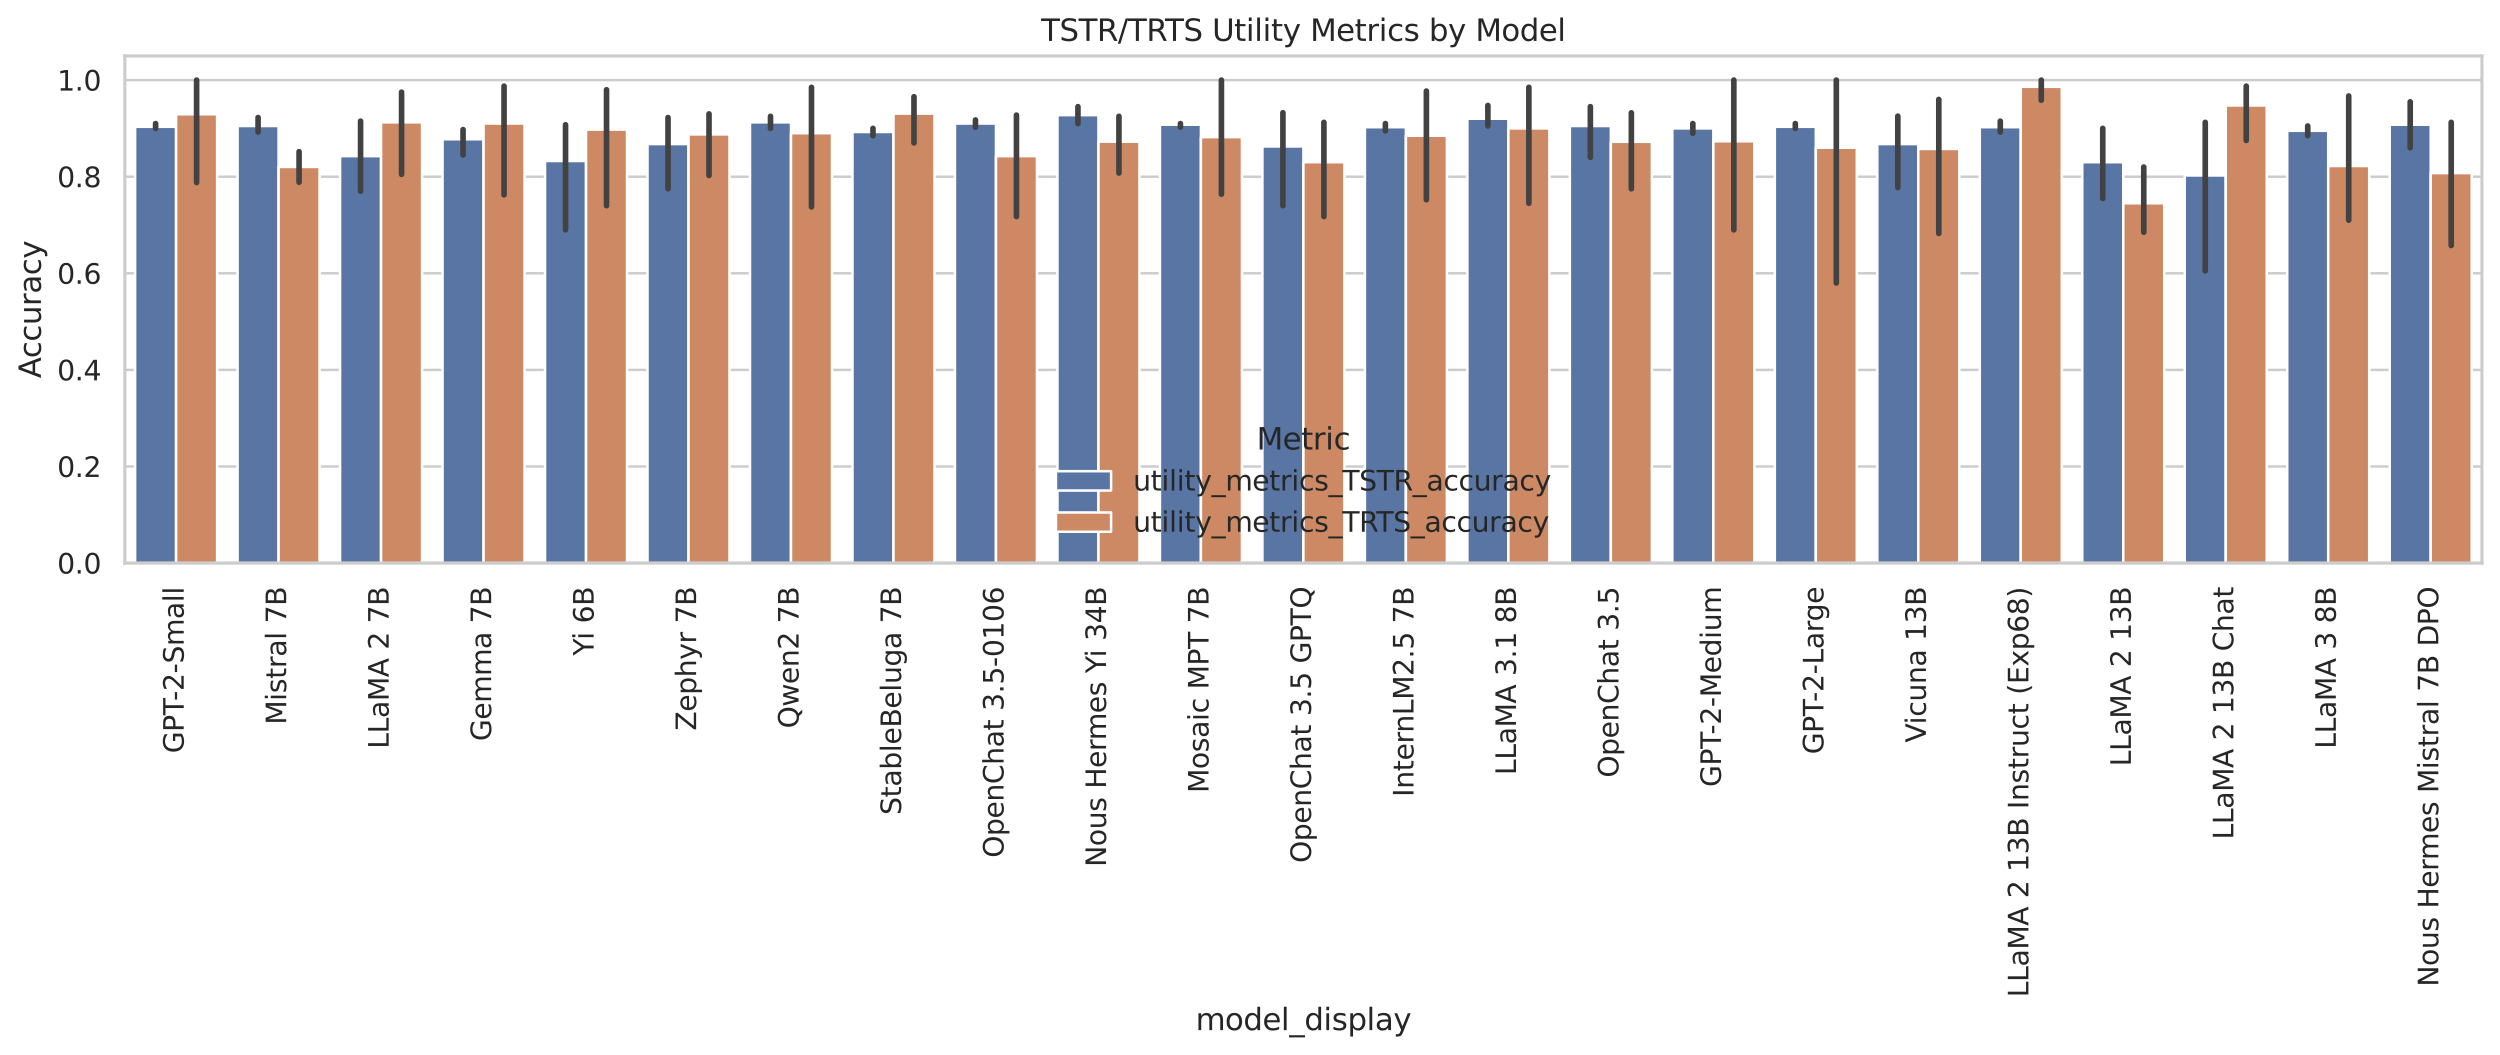 <?xml version="1.0" encoding="utf-8" standalone="no"?>
<!DOCTYPE svg PUBLIC "-//W3C//DTD SVG 1.1//EN"
  "http://www.w3.org/Graphics/SVG/1.1/DTD/svg11.dtd">
<svg xmlns:xlink="http://www.w3.org/1999/xlink" width="997.237pt" height="420.939pt" viewBox="0 0 997.237 420.939" xmlns="http://www.w3.org/2000/svg" version="1.1">
 <defs>
  <style type="text/css">*{stroke-linejoin: round; stroke-linecap: butt}</style>
 </defs>
 <g id="figure_1">
  <g id="patch_1">
   <path d="M 0 420.939 
L 997.237 420.939 
L 997.237 0 
L 0 0 
z
" style="fill: #ffffff"/>
  </g>
  <g id="axes_1">
   <g id="patch_2">
    <path d="M 49.807 224.612 
L 990.037 224.612 
L 990.037 22.318 
L 49.807 22.318 
z
" style="fill: #ffffff"/>
   </g>
   <g id="matplotlib.axis_1">
    <g id="xtick_1">
     <g id="text_1">
      <!-- GPT-2-Small -->
      <g style="fill: #262626" transform="translate(73.282 300.469) rotate(-90) scale(0.11 -0.11)">
       <defs>
        <path id="DejaVuSans-47" d="M 3809 666 
L 3809 1919 
L 2778 1919 
L 2778 2438 
L 4434 2438 
L 4434 434 
Q 4069 175 3628 42 
Q 3188 -91 2688 -91 
Q 1594 -91 976 548 
Q 359 1188 359 2328 
Q 359 3472 976 4111 
Q 1594 4750 2688 4750 
Q 3144 4750 3555 4637 
Q 3966 4525 4313 4306 
L 4313 3634 
Q 3963 3931 3569 4081 
Q 3175 4231 2741 4231 
Q 1884 4231 1454 3753 
Q 1025 3275 1025 2328 
Q 1025 1384 1454 906 
Q 1884 428 2741 428 
Q 3075 428 3337 486 
Q 3600 544 3809 666 
z
" transform="scale(0.016)"/>
        <path id="DejaVuSans-50" d="M 1259 4147 
L 1259 2394 
L 2053 2394 
Q 2494 2394 2734 2622 
Q 2975 2850 2975 3272 
Q 2975 3691 2734 3919 
Q 2494 4147 2053 4147 
L 1259 4147 
z
M 628 4666 
L 2053 4666 
Q 2838 4666 3239 4311 
Q 3641 3956 3641 3272 
Q 3641 2581 3239 2228 
Q 2838 1875 2053 1875 
L 1259 1875 
L 1259 0 
L 628 0 
L 628 4666 
z
" transform="scale(0.016)"/>
        <path id="DejaVuSans-54" d="M -19 4666 
L 3928 4666 
L 3928 4134 
L 2272 4134 
L 2272 0 
L 1638 0 
L 1638 4134 
L -19 4134 
L -19 4666 
z
" transform="scale(0.016)"/>
        <path id="DejaVuSans-2d" d="M 313 2009 
L 1997 2009 
L 1997 1497 
L 313 1497 
L 313 2009 
z
" transform="scale(0.016)"/>
        <path id="DejaVuSans-32" d="M 1228 531 
L 3431 531 
L 3431 0 
L 469 0 
L 469 531 
Q 828 903 1448 1529 
Q 2069 2156 2228 2338 
Q 2531 2678 2651 2914 
Q 2772 3150 2772 3378 
Q 2772 3750 2511 3984 
Q 2250 4219 1831 4219 
Q 1534 4219 1204 4116 
Q 875 4013 500 3803 
L 500 4441 
Q 881 4594 1212 4672 
Q 1544 4750 1819 4750 
Q 2544 4750 2975 4387 
Q 3406 4025 3406 3419 
Q 3406 3131 3298 2873 
Q 3191 2616 2906 2266 
Q 2828 2175 2409 1742 
Q 1991 1309 1228 531 
z
" transform="scale(0.016)"/>
        <path id="DejaVuSans-53" d="M 3425 4513 
L 3425 3897 
Q 3066 4069 2747 4153 
Q 2428 4238 2131 4238 
Q 1616 4238 1336 4038 
Q 1056 3838 1056 3469 
Q 1056 3159 1242 3001 
Q 1428 2844 1947 2747 
L 2328 2669 
Q 3034 2534 3370 2195 
Q 3706 1856 3706 1288 
Q 3706 609 3251 259 
Q 2797 -91 1919 -91 
Q 1588 -91 1214 -16 
Q 841 59 441 206 
L 441 856 
Q 825 641 1194 531 
Q 1563 422 1919 422 
Q 2459 422 2753 634 
Q 3047 847 3047 1241 
Q 3047 1584 2836 1778 
Q 2625 1972 2144 2069 
L 1759 2144 
Q 1053 2284 737 2584 
Q 422 2884 422 3419 
Q 422 4038 858 4394 
Q 1294 4750 2059 4750 
Q 2388 4750 2728 4690 
Q 3069 4631 3425 4513 
z
" transform="scale(0.016)"/>
        <path id="DejaVuSans-6d" d="M 3328 2828 
Q 3544 3216 3844 3400 
Q 4144 3584 4550 3584 
Q 5097 3584 5394 3201 
Q 5691 2819 5691 2113 
L 5691 0 
L 5113 0 
L 5113 2094 
Q 5113 2597 4934 2840 
Q 4756 3084 4391 3084 
Q 3944 3084 3684 2787 
Q 3425 2491 3425 1978 
L 3425 0 
L 2847 0 
L 2847 2094 
Q 2847 2600 2669 2842 
Q 2491 3084 2119 3084 
Q 1678 3084 1418 2786 
Q 1159 2488 1159 1978 
L 1159 0 
L 581 0 
L 581 3500 
L 1159 3500 
L 1159 2956 
Q 1356 3278 1631 3431 
Q 1906 3584 2284 3584 
Q 2666 3584 2933 3390 
Q 3200 3197 3328 2828 
z
" transform="scale(0.016)"/>
        <path id="DejaVuSans-61" d="M 2194 1759 
Q 1497 1759 1228 1600 
Q 959 1441 959 1056 
Q 959 750 1161 570 
Q 1363 391 1709 391 
Q 2188 391 2477 730 
Q 2766 1069 2766 1631 
L 2766 1759 
L 2194 1759 
z
M 3341 1997 
L 3341 0 
L 2766 0 
L 2766 531 
Q 2569 213 2275 61 
Q 1981 -91 1556 -91 
Q 1019 -91 701 211 
Q 384 513 384 1019 
Q 384 1609 779 1909 
Q 1175 2209 1959 2209 
L 2766 2209 
L 2766 2266 
Q 2766 2663 2505 2880 
Q 2244 3097 1772 3097 
Q 1472 3097 1187 3025 
Q 903 2953 641 2809 
L 641 3341 
Q 956 3463 1253 3523 
Q 1550 3584 1831 3584 
Q 2591 3584 2966 3190 
Q 3341 2797 3341 1997 
z
" transform="scale(0.016)"/>
        <path id="DejaVuSans-6c" d="M 603 4863 
L 1178 4863 
L 1178 0 
L 603 0 
L 603 4863 
z
" transform="scale(0.016)"/>
       </defs>
       <use xlink:href="#DejaVuSans-47"/>
       <use xlink:href="#DejaVuSans-50" transform="translate(77.49 0)"/>
       <use xlink:href="#DejaVuSans-54" transform="translate(137.793 0)"/>
       <use xlink:href="#DejaVuSans-2d" transform="translate(189.752 0)"/>
       <use xlink:href="#DejaVuSans-32" transform="translate(225.836 0)"/>
       <use xlink:href="#DejaVuSans-2d" transform="translate(289.459 0)"/>
       <use xlink:href="#DejaVuSans-53" transform="translate(325.543 0)"/>
       <use xlink:href="#DejaVuSans-6d" transform="translate(389.02 0)"/>
       <use xlink:href="#DejaVuSans-61" transform="translate(486.432 0)"/>
       <use xlink:href="#DejaVuSans-6c" transform="translate(547.711 0)"/>
       <use xlink:href="#DejaVuSans-6c" transform="translate(575.494 0)"/>
      </g>
     </g>
    </g>
    <g id="xtick_2">
     <g id="text_2">
      <!-- Mistral 7B -->
      <g style="fill: #262626" transform="translate(114.162 289.062) rotate(-90) scale(0.11 -0.11)">
       <defs>
        <path id="DejaVuSans-4d" d="M 628 4666 
L 1569 4666 
L 2759 1491 
L 3956 4666 
L 4897 4666 
L 4897 0 
L 4281 0 
L 4281 4097 
L 3078 897 
L 2444 897 
L 1241 4097 
L 1241 0 
L 628 0 
L 628 4666 
z
" transform="scale(0.016)"/>
        <path id="DejaVuSans-69" d="M 603 3500 
L 1178 3500 
L 1178 0 
L 603 0 
L 603 3500 
z
M 603 4863 
L 1178 4863 
L 1178 4134 
L 603 4134 
L 603 4863 
z
" transform="scale(0.016)"/>
        <path id="DejaVuSans-73" d="M 2834 3397 
L 2834 2853 
Q 2591 2978 2328 3040 
Q 2066 3103 1784 3103 
Q 1356 3103 1142 2972 
Q 928 2841 928 2578 
Q 928 2378 1081 2264 
Q 1234 2150 1697 2047 
L 1894 2003 
Q 2506 1872 2764 1633 
Q 3022 1394 3022 966 
Q 3022 478 2636 193 
Q 2250 -91 1575 -91 
Q 1294 -91 989 -36 
Q 684 19 347 128 
L 347 722 
Q 666 556 975 473 
Q 1284 391 1588 391 
Q 1994 391 2212 530 
Q 2431 669 2431 922 
Q 2431 1156 2273 1281 
Q 2116 1406 1581 1522 
L 1381 1569 
Q 847 1681 609 1914 
Q 372 2147 372 2553 
Q 372 3047 722 3315 
Q 1072 3584 1716 3584 
Q 2034 3584 2315 3537 
Q 2597 3491 2834 3397 
z
" transform="scale(0.016)"/>
        <path id="DejaVuSans-74" d="M 1172 4494 
L 1172 3500 
L 2356 3500 
L 2356 3053 
L 1172 3053 
L 1172 1153 
Q 1172 725 1289 603 
Q 1406 481 1766 481 
L 2356 481 
L 2356 0 
L 1766 0 
Q 1100 0 847 248 
Q 594 497 594 1153 
L 594 3053 
L 172 3053 
L 172 3500 
L 594 3500 
L 594 4494 
L 1172 4494 
z
" transform="scale(0.016)"/>
        <path id="DejaVuSans-72" d="M 2631 2963 
Q 2534 3019 2420 3045 
Q 2306 3072 2169 3072 
Q 1681 3072 1420 2755 
Q 1159 2438 1159 1844 
L 1159 0 
L 581 0 
L 581 3500 
L 1159 3500 
L 1159 2956 
Q 1341 3275 1631 3429 
Q 1922 3584 2338 3584 
Q 2397 3584 2469 3576 
Q 2541 3569 2628 3553 
L 2631 2963 
z
" transform="scale(0.016)"/>
        <path id="DejaVuSans-20" transform="scale(0.016)"/>
        <path id="DejaVuSans-37" d="M 525 4666 
L 3525 4666 
L 3525 4397 
L 1831 0 
L 1172 0 
L 2766 4134 
L 525 4134 
L 525 4666 
z
" transform="scale(0.016)"/>
        <path id="DejaVuSans-42" d="M 1259 2228 
L 1259 519 
L 2272 519 
Q 2781 519 3026 730 
Q 3272 941 3272 1375 
Q 3272 1813 3026 2020 
Q 2781 2228 2272 2228 
L 1259 2228 
z
M 1259 4147 
L 1259 2741 
L 2194 2741 
Q 2656 2741 2882 2914 
Q 3109 3088 3109 3444 
Q 3109 3797 2882 3972 
Q 2656 4147 2194 4147 
L 1259 4147 
z
M 628 4666 
L 2241 4666 
Q 2963 4666 3353 4366 
Q 3744 4066 3744 3513 
Q 3744 3084 3544 2831 
Q 3344 2578 2956 2516 
Q 3422 2416 3680 2098 
Q 3938 1781 3938 1306 
Q 3938 681 3513 340 
Q 3088 0 2303 0 
L 628 0 
L 628 4666 
z
" transform="scale(0.016)"/>
       </defs>
       <use xlink:href="#DejaVuSans-4d"/>
       <use xlink:href="#DejaVuSans-69" transform="translate(86.279 0)"/>
       <use xlink:href="#DejaVuSans-73" transform="translate(114.062 0)"/>
       <use xlink:href="#DejaVuSans-74" transform="translate(166.162 0)"/>
       <use xlink:href="#DejaVuSans-72" transform="translate(205.371 0)"/>
       <use xlink:href="#DejaVuSans-61" transform="translate(246.484 0)"/>
       <use xlink:href="#DejaVuSans-6c" transform="translate(307.764 0)"/>
       <use xlink:href="#DejaVuSans-20" transform="translate(335.547 0)"/>
       <use xlink:href="#DejaVuSans-37" transform="translate(367.334 0)"/>
       <use xlink:href="#DejaVuSans-42" transform="translate(430.957 0)"/>
      </g>
     </g>
    </g>
    <g id="xtick_3">
     <g id="text_3">
      <!-- LLaMA 2 7B -->
      <g style="fill: #262626" transform="translate(155.041 298.663) rotate(-90) scale(0.11 -0.11)">
       <defs>
        <path id="DejaVuSans-4c" d="M 628 4666 
L 1259 4666 
L 1259 531 
L 3531 531 
L 3531 0 
L 628 0 
L 628 4666 
z
" transform="scale(0.016)"/>
        <path id="DejaVuSans-41" d="M 2188 4044 
L 1331 1722 
L 3047 1722 
L 2188 4044 
z
M 1831 4666 
L 2547 4666 
L 4325 0 
L 3669 0 
L 3244 1197 
L 1141 1197 
L 716 0 
L 50 0 
L 1831 4666 
z
" transform="scale(0.016)"/>
       </defs>
       <use xlink:href="#DejaVuSans-4c"/>
       <use xlink:href="#DejaVuSans-4c" transform="translate(55.713 0)"/>
       <use xlink:href="#DejaVuSans-61" transform="translate(111.426 0)"/>
       <use xlink:href="#DejaVuSans-4d" transform="translate(172.705 0)"/>
       <use xlink:href="#DejaVuSans-41" transform="translate(258.984 0)"/>
       <use xlink:href="#DejaVuSans-20" transform="translate(327.393 0)"/>
       <use xlink:href="#DejaVuSans-32" transform="translate(359.18 0)"/>
       <use xlink:href="#DejaVuSans-20" transform="translate(422.803 0)"/>
       <use xlink:href="#DejaVuSans-37" transform="translate(454.59 0)"/>
       <use xlink:href="#DejaVuSans-42" transform="translate(518.213 0)"/>
      </g>
     </g>
    </g>
    <g id="xtick_4">
     <g id="text_4">
      <!-- Gemma 7B -->
      <g style="fill: #262626" transform="translate(195.921 295.616) rotate(-90) scale(0.11 -0.11)">
       <defs>
        <path id="DejaVuSans-65" d="M 3597 1894 
L 3597 1613 
L 953 1613 
Q 991 1019 1311 708 
Q 1631 397 2203 397 
Q 2534 397 2845 478 
Q 3156 559 3463 722 
L 3463 178 
Q 3153 47 2828 -22 
Q 2503 -91 2169 -91 
Q 1331 -91 842 396 
Q 353 884 353 1716 
Q 353 2575 817 3079 
Q 1281 3584 2069 3584 
Q 2775 3584 3186 3129 
Q 3597 2675 3597 1894 
z
M 3022 2063 
Q 3016 2534 2758 2815 
Q 2500 3097 2075 3097 
Q 1594 3097 1305 2825 
Q 1016 2553 972 2059 
L 3022 2063 
z
" transform="scale(0.016)"/>
       </defs>
       <use xlink:href="#DejaVuSans-47"/>
       <use xlink:href="#DejaVuSans-65" transform="translate(77.49 0)"/>
       <use xlink:href="#DejaVuSans-6d" transform="translate(139.014 0)"/>
       <use xlink:href="#DejaVuSans-6d" transform="translate(236.426 0)"/>
       <use xlink:href="#DejaVuSans-61" transform="translate(333.838 0)"/>
       <use xlink:href="#DejaVuSans-20" transform="translate(395.117 0)"/>
       <use xlink:href="#DejaVuSans-37" transform="translate(426.904 0)"/>
       <use xlink:href="#DejaVuSans-42" transform="translate(490.527 0)"/>
      </g>
     </g>
    </g>
    <g id="xtick_5">
     <g id="text_5">
      <!-- Yi 6B -->
      <g style="fill: #262626" transform="translate(236.801 261.529) rotate(-90) scale(0.11 -0.11)">
       <defs>
        <path id="DejaVuSans-59" d="M -13 4666 
L 666 4666 
L 1959 2747 
L 3244 4666 
L 3922 4666 
L 2272 2222 
L 2272 0 
L 1638 0 
L 1638 2222 
L -13 4666 
z
" transform="scale(0.016)"/>
        <path id="DejaVuSans-36" d="M 2113 2584 
Q 1688 2584 1439 2293 
Q 1191 2003 1191 1497 
Q 1191 994 1439 701 
Q 1688 409 2113 409 
Q 2538 409 2786 701 
Q 3034 994 3034 1497 
Q 3034 2003 2786 2293 
Q 2538 2584 2113 2584 
z
M 3366 4563 
L 3366 3988 
Q 3128 4100 2886 4159 
Q 2644 4219 2406 4219 
Q 1781 4219 1451 3797 
Q 1122 3375 1075 2522 
Q 1259 2794 1537 2939 
Q 1816 3084 2150 3084 
Q 2853 3084 3261 2657 
Q 3669 2231 3669 1497 
Q 3669 778 3244 343 
Q 2819 -91 2113 -91 
Q 1303 -91 875 529 
Q 447 1150 447 2328 
Q 447 3434 972 4092 
Q 1497 4750 2381 4750 
Q 2619 4750 2861 4703 
Q 3103 4656 3366 4563 
z
" transform="scale(0.016)"/>
       </defs>
       <use xlink:href="#DejaVuSans-59"/>
       <use xlink:href="#DejaVuSans-69" transform="translate(57.459 0)"/>
       <use xlink:href="#DejaVuSans-20" transform="translate(85.242 0)"/>
       <use xlink:href="#DejaVuSans-36" transform="translate(117.029 0)"/>
       <use xlink:href="#DejaVuSans-42" transform="translate(180.652 0)"/>
      </g>
     </g>
    </g>
    <g id="xtick_6">
     <g id="text_6">
      <!-- Zephyr 7B -->
      <g style="fill: #262626" transform="translate(277.68 291.444) rotate(-90) scale(0.11 -0.11)">
       <defs>
        <path id="DejaVuSans-5a" d="M 359 4666 
L 4025 4666 
L 4025 4184 
L 1075 531 
L 4097 531 
L 4097 0 
L 288 0 
L 288 481 
L 3238 4134 
L 359 4134 
L 359 4666 
z
" transform="scale(0.016)"/>
        <path id="DejaVuSans-70" d="M 1159 525 
L 1159 -1331 
L 581 -1331 
L 581 3500 
L 1159 3500 
L 1159 2969 
Q 1341 3281 1617 3432 
Q 1894 3584 2278 3584 
Q 2916 3584 3314 3078 
Q 3713 2572 3713 1747 
Q 3713 922 3314 415 
Q 2916 -91 2278 -91 
Q 1894 -91 1617 61 
Q 1341 213 1159 525 
z
M 3116 1747 
Q 3116 2381 2855 2742 
Q 2594 3103 2138 3103 
Q 1681 3103 1420 2742 
Q 1159 2381 1159 1747 
Q 1159 1113 1420 752 
Q 1681 391 2138 391 
Q 2594 391 2855 752 
Q 3116 1113 3116 1747 
z
" transform="scale(0.016)"/>
        <path id="DejaVuSans-68" d="M 3513 2113 
L 3513 0 
L 2938 0 
L 2938 2094 
Q 2938 2591 2744 2837 
Q 2550 3084 2163 3084 
Q 1697 3084 1428 2787 
Q 1159 2491 1159 1978 
L 1159 0 
L 581 0 
L 581 4863 
L 1159 4863 
L 1159 2956 
Q 1366 3272 1645 3428 
Q 1925 3584 2291 3584 
Q 2894 3584 3203 3211 
Q 3513 2838 3513 2113 
z
" transform="scale(0.016)"/>
        <path id="DejaVuSans-79" d="M 2059 -325 
Q 1816 -950 1584 -1140 
Q 1353 -1331 966 -1331 
L 506 -1331 
L 506 -850 
L 844 -850 
Q 1081 -850 1212 -737 
Q 1344 -625 1503 -206 
L 1606 56 
L 191 3500 
L 800 3500 
L 1894 763 
L 2988 3500 
L 3597 3500 
L 2059 -325 
z
" transform="scale(0.016)"/>
       </defs>
       <use xlink:href="#DejaVuSans-5a"/>
       <use xlink:href="#DejaVuSans-65" transform="translate(68.506 0)"/>
       <use xlink:href="#DejaVuSans-70" transform="translate(130.029 0)"/>
       <use xlink:href="#DejaVuSans-68" transform="translate(193.506 0)"/>
       <use xlink:href="#DejaVuSans-79" transform="translate(256.885 0)"/>
       <use xlink:href="#DejaVuSans-72" transform="translate(316.064 0)"/>
       <use xlink:href="#DejaVuSans-20" transform="translate(357.178 0)"/>
       <use xlink:href="#DejaVuSans-37" transform="translate(388.965 0)"/>
       <use xlink:href="#DejaVuSans-42" transform="translate(452.588 0)"/>
      </g>
     </g>
    </g>
    <g id="xtick_7">
     <g id="text_7">
      <!-- Qwen2 7B -->
      <g style="fill: #262626" transform="translate(318.56 290.547) rotate(-90) scale(0.11 -0.11)">
       <defs>
        <path id="DejaVuSans-51" d="M 2522 4238 
Q 1834 4238 1429 3725 
Q 1025 3213 1025 2328 
Q 1025 1447 1429 934 
Q 1834 422 2522 422 
Q 3209 422 3611 934 
Q 4013 1447 4013 2328 
Q 4013 3213 3611 3725 
Q 3209 4238 2522 4238 
z
M 3406 84 
L 4238 -825 
L 3475 -825 
L 2784 -78 
Q 2681 -84 2626 -87 
Q 2572 -91 2522 -91 
Q 1538 -91 948 567 
Q 359 1225 359 2328 
Q 359 3434 948 4092 
Q 1538 4750 2522 4750 
Q 3503 4750 4090 4092 
Q 4678 3434 4678 2328 
Q 4678 1516 4351 937 
Q 4025 359 3406 84 
z
" transform="scale(0.016)"/>
        <path id="DejaVuSans-77" d="M 269 3500 
L 844 3500 
L 1563 769 
L 2278 3500 
L 2956 3500 
L 3675 769 
L 4391 3500 
L 4966 3500 
L 4050 0 
L 3372 0 
L 2619 2869 
L 1863 0 
L 1184 0 
L 269 3500 
z
" transform="scale(0.016)"/>
        <path id="DejaVuSans-6e" d="M 3513 2113 
L 3513 0 
L 2938 0 
L 2938 2094 
Q 2938 2591 2744 2837 
Q 2550 3084 2163 3084 
Q 1697 3084 1428 2787 
Q 1159 2491 1159 1978 
L 1159 0 
L 581 0 
L 581 3500 
L 1159 3500 
L 1159 2956 
Q 1366 3272 1645 3428 
Q 1925 3584 2291 3584 
Q 2894 3584 3203 3211 
Q 3513 2838 3513 2113 
z
" transform="scale(0.016)"/>
       </defs>
       <use xlink:href="#DejaVuSans-51"/>
       <use xlink:href="#DejaVuSans-77" transform="translate(78.711 0)"/>
       <use xlink:href="#DejaVuSans-65" transform="translate(160.498 0)"/>
       <use xlink:href="#DejaVuSans-6e" transform="translate(222.021 0)"/>
       <use xlink:href="#DejaVuSans-32" transform="translate(285.4 0)"/>
       <use xlink:href="#DejaVuSans-20" transform="translate(349.023 0)"/>
       <use xlink:href="#DejaVuSans-37" transform="translate(380.811 0)"/>
       <use xlink:href="#DejaVuSans-42" transform="translate(444.434 0)"/>
      </g>
     </g>
    </g>
    <g id="xtick_8">
     <g id="text_8">
      <!-- StableBeluga 7B -->
      <g style="fill: #262626" transform="translate(359.439 325.065) rotate(-90) scale(0.11 -0.11)">
       <defs>
        <path id="DejaVuSans-62" d="M 3116 1747 
Q 3116 2381 2855 2742 
Q 2594 3103 2138 3103 
Q 1681 3103 1420 2742 
Q 1159 2381 1159 1747 
Q 1159 1113 1420 752 
Q 1681 391 2138 391 
Q 2594 391 2855 752 
Q 3116 1113 3116 1747 
z
M 1159 2969 
Q 1341 3281 1617 3432 
Q 1894 3584 2278 3584 
Q 2916 3584 3314 3078 
Q 3713 2572 3713 1747 
Q 3713 922 3314 415 
Q 2916 -91 2278 -91 
Q 1894 -91 1617 61 
Q 1341 213 1159 525 
L 1159 0 
L 581 0 
L 581 4863 
L 1159 4863 
L 1159 2969 
z
" transform="scale(0.016)"/>
        <path id="DejaVuSans-75" d="M 544 1381 
L 544 3500 
L 1119 3500 
L 1119 1403 
Q 1119 906 1312 657 
Q 1506 409 1894 409 
Q 2359 409 2629 706 
Q 2900 1003 2900 1516 
L 2900 3500 
L 3475 3500 
L 3475 0 
L 2900 0 
L 2900 538 
Q 2691 219 2414 64 
Q 2138 -91 1772 -91 
Q 1169 -91 856 284 
Q 544 659 544 1381 
z
M 1991 3584 
L 1991 3584 
z
" transform="scale(0.016)"/>
        <path id="DejaVuSans-67" d="M 2906 1791 
Q 2906 2416 2648 2759 
Q 2391 3103 1925 3103 
Q 1463 3103 1205 2759 
Q 947 2416 947 1791 
Q 947 1169 1205 825 
Q 1463 481 1925 481 
Q 2391 481 2648 825 
Q 2906 1169 2906 1791 
z
M 3481 434 
Q 3481 -459 3084 -895 
Q 2688 -1331 1869 -1331 
Q 1566 -1331 1297 -1286 
Q 1028 -1241 775 -1147 
L 775 -588 
Q 1028 -725 1275 -790 
Q 1522 -856 1778 -856 
Q 2344 -856 2625 -561 
Q 2906 -266 2906 331 
L 2906 616 
Q 2728 306 2450 153 
Q 2172 0 1784 0 
Q 1141 0 747 490 
Q 353 981 353 1791 
Q 353 2603 747 3093 
Q 1141 3584 1784 3584 
Q 2172 3584 2450 3431 
Q 2728 3278 2906 2969 
L 2906 3500 
L 3481 3500 
L 3481 434 
z
" transform="scale(0.016)"/>
       </defs>
       <use xlink:href="#DejaVuSans-53"/>
       <use xlink:href="#DejaVuSans-74" transform="translate(63.477 0)"/>
       <use xlink:href="#DejaVuSans-61" transform="translate(102.686 0)"/>
       <use xlink:href="#DejaVuSans-62" transform="translate(163.965 0)"/>
       <use xlink:href="#DejaVuSans-6c" transform="translate(227.441 0)"/>
       <use xlink:href="#DejaVuSans-65" transform="translate(255.225 0)"/>
       <use xlink:href="#DejaVuSans-42" transform="translate(316.748 0)"/>
       <use xlink:href="#DejaVuSans-65" transform="translate(385.352 0)"/>
       <use xlink:href="#DejaVuSans-6c" transform="translate(446.875 0)"/>
       <use xlink:href="#DejaVuSans-75" transform="translate(474.658 0)"/>
       <use xlink:href="#DejaVuSans-67" transform="translate(538.037 0)"/>
       <use xlink:href="#DejaVuSans-61" transform="translate(601.514 0)"/>
       <use xlink:href="#DejaVuSans-20" transform="translate(662.793 0)"/>
       <use xlink:href="#DejaVuSans-37" transform="translate(694.58 0)"/>
       <use xlink:href="#DejaVuSans-42" transform="translate(758.203 0)"/>
      </g>
     </g>
    </g>
    <g id="xtick_9">
     <g id="text_9">
      <!-- OpenChat 3.5-0106 -->
      <g style="fill: #262626" transform="translate(400.319 342.152) rotate(-90) scale(0.11 -0.11)">
       <defs>
        <path id="DejaVuSans-4f" d="M 2522 4238 
Q 1834 4238 1429 3725 
Q 1025 3213 1025 2328 
Q 1025 1447 1429 934 
Q 1834 422 2522 422 
Q 3209 422 3611 934 
Q 4013 1447 4013 2328 
Q 4013 3213 3611 3725 
Q 3209 4238 2522 4238 
z
M 2522 4750 
Q 3503 4750 4090 4092 
Q 4678 3434 4678 2328 
Q 4678 1225 4090 567 
Q 3503 -91 2522 -91 
Q 1538 -91 948 565 
Q 359 1222 359 2328 
Q 359 3434 948 4092 
Q 1538 4750 2522 4750 
z
" transform="scale(0.016)"/>
        <path id="DejaVuSans-43" d="M 4122 4306 
L 4122 3641 
Q 3803 3938 3442 4084 
Q 3081 4231 2675 4231 
Q 1875 4231 1450 3742 
Q 1025 3253 1025 2328 
Q 1025 1406 1450 917 
Q 1875 428 2675 428 
Q 3081 428 3442 575 
Q 3803 722 4122 1019 
L 4122 359 
Q 3791 134 3420 21 
Q 3050 -91 2638 -91 
Q 1578 -91 968 557 
Q 359 1206 359 2328 
Q 359 3453 968 4101 
Q 1578 4750 2638 4750 
Q 3056 4750 3426 4639 
Q 3797 4528 4122 4306 
z
" transform="scale(0.016)"/>
        <path id="DejaVuSans-33" d="M 2597 2516 
Q 3050 2419 3304 2112 
Q 3559 1806 3559 1356 
Q 3559 666 3084 287 
Q 2609 -91 1734 -91 
Q 1441 -91 1130 -33 
Q 819 25 488 141 
L 488 750 
Q 750 597 1062 519 
Q 1375 441 1716 441 
Q 2309 441 2620 675 
Q 2931 909 2931 1356 
Q 2931 1769 2642 2001 
Q 2353 2234 1838 2234 
L 1294 2234 
L 1294 2753 
L 1863 2753 
Q 2328 2753 2575 2939 
Q 2822 3125 2822 3475 
Q 2822 3834 2567 4026 
Q 2313 4219 1838 4219 
Q 1578 4219 1281 4162 
Q 984 4106 628 3988 
L 628 4550 
Q 988 4650 1302 4700 
Q 1616 4750 1894 4750 
Q 2613 4750 3031 4423 
Q 3450 4097 3450 3541 
Q 3450 3153 3228 2886 
Q 3006 2619 2597 2516 
z
" transform="scale(0.016)"/>
        <path id="DejaVuSans-2e" d="M 684 794 
L 1344 794 
L 1344 0 
L 684 0 
L 684 794 
z
" transform="scale(0.016)"/>
        <path id="DejaVuSans-35" d="M 691 4666 
L 3169 4666 
L 3169 4134 
L 1269 4134 
L 1269 2991 
Q 1406 3038 1543 3061 
Q 1681 3084 1819 3084 
Q 2600 3084 3056 2656 
Q 3513 2228 3513 1497 
Q 3513 744 3044 326 
Q 2575 -91 1722 -91 
Q 1428 -91 1123 -41 
Q 819 9 494 109 
L 494 744 
Q 775 591 1075 516 
Q 1375 441 1709 441 
Q 2250 441 2565 725 
Q 2881 1009 2881 1497 
Q 2881 1984 2565 2268 
Q 2250 2553 1709 2553 
Q 1456 2553 1204 2497 
Q 953 2441 691 2322 
L 691 4666 
z
" transform="scale(0.016)"/>
        <path id="DejaVuSans-30" d="M 2034 4250 
Q 1547 4250 1301 3770 
Q 1056 3291 1056 2328 
Q 1056 1369 1301 889 
Q 1547 409 2034 409 
Q 2525 409 2770 889 
Q 3016 1369 3016 2328 
Q 3016 3291 2770 3770 
Q 2525 4250 2034 4250 
z
M 2034 4750 
Q 2819 4750 3233 4129 
Q 3647 3509 3647 2328 
Q 3647 1150 3233 529 
Q 2819 -91 2034 -91 
Q 1250 -91 836 529 
Q 422 1150 422 2328 
Q 422 3509 836 4129 
Q 1250 4750 2034 4750 
z
" transform="scale(0.016)"/>
        <path id="DejaVuSans-31" d="M 794 531 
L 1825 531 
L 1825 4091 
L 703 3866 
L 703 4441 
L 1819 4666 
L 2450 4666 
L 2450 531 
L 3481 531 
L 3481 0 
L 794 0 
L 794 531 
z
" transform="scale(0.016)"/>
       </defs>
       <use xlink:href="#DejaVuSans-4f"/>
       <use xlink:href="#DejaVuSans-70" transform="translate(78.711 0)"/>
       <use xlink:href="#DejaVuSans-65" transform="translate(142.188 0)"/>
       <use xlink:href="#DejaVuSans-6e" transform="translate(203.711 0)"/>
       <use xlink:href="#DejaVuSans-43" transform="translate(267.09 0)"/>
       <use xlink:href="#DejaVuSans-68" transform="translate(336.914 0)"/>
       <use xlink:href="#DejaVuSans-61" transform="translate(400.293 0)"/>
       <use xlink:href="#DejaVuSans-74" transform="translate(461.572 0)"/>
       <use xlink:href="#DejaVuSans-20" transform="translate(500.781 0)"/>
       <use xlink:href="#DejaVuSans-33" transform="translate(532.568 0)"/>
       <use xlink:href="#DejaVuSans-2e" transform="translate(596.191 0)"/>
       <use xlink:href="#DejaVuSans-35" transform="translate(627.979 0)"/>
       <use xlink:href="#DejaVuSans-2d" transform="translate(691.602 0)"/>
       <use xlink:href="#DejaVuSans-30" transform="translate(727.686 0)"/>
       <use xlink:href="#DejaVuSans-31" transform="translate(791.309 0)"/>
       <use xlink:href="#DejaVuSans-30" transform="translate(854.932 0)"/>
       <use xlink:href="#DejaVuSans-36" transform="translate(918.555 0)"/>
      </g>
     </g>
    </g>
    <g id="xtick_10">
     <g id="text_10">
      <!-- Nous Hermes Yi 34B -->
      <g style="fill: #262626" transform="translate(441.198 345.765) rotate(-90) scale(0.11 -0.11)">
       <defs>
        <path id="DejaVuSans-4e" d="M 628 4666 
L 1478 4666 
L 3547 763 
L 3547 4666 
L 4159 4666 
L 4159 0 
L 3309 0 
L 1241 3903 
L 1241 0 
L 628 0 
L 628 4666 
z
" transform="scale(0.016)"/>
        <path id="DejaVuSans-6f" d="M 1959 3097 
Q 1497 3097 1228 2736 
Q 959 2375 959 1747 
Q 959 1119 1226 758 
Q 1494 397 1959 397 
Q 2419 397 2687 759 
Q 2956 1122 2956 1747 
Q 2956 2369 2687 2733 
Q 2419 3097 1959 3097 
z
M 1959 3584 
Q 2709 3584 3137 3096 
Q 3566 2609 3566 1747 
Q 3566 888 3137 398 
Q 2709 -91 1959 -91 
Q 1206 -91 779 398 
Q 353 888 353 1747 
Q 353 2609 779 3096 
Q 1206 3584 1959 3584 
z
" transform="scale(0.016)"/>
        <path id="DejaVuSans-48" d="M 628 4666 
L 1259 4666 
L 1259 2753 
L 3553 2753 
L 3553 4666 
L 4184 4666 
L 4184 0 
L 3553 0 
L 3553 2222 
L 1259 2222 
L 1259 0 
L 628 0 
L 628 4666 
z
" transform="scale(0.016)"/>
        <path id="DejaVuSans-34" d="M 2419 4116 
L 825 1625 
L 2419 1625 
L 2419 4116 
z
M 2253 4666 
L 3047 4666 
L 3047 1625 
L 3713 1625 
L 3713 1100 
L 3047 1100 
L 3047 0 
L 2419 0 
L 2419 1100 
L 313 1100 
L 313 1709 
L 2253 4666 
z
" transform="scale(0.016)"/>
       </defs>
       <use xlink:href="#DejaVuSans-4e"/>
       <use xlink:href="#DejaVuSans-6f" transform="translate(74.805 0)"/>
       <use xlink:href="#DejaVuSans-75" transform="translate(135.986 0)"/>
       <use xlink:href="#DejaVuSans-73" transform="translate(199.365 0)"/>
       <use xlink:href="#DejaVuSans-20" transform="translate(251.465 0)"/>
       <use xlink:href="#DejaVuSans-48" transform="translate(283.252 0)"/>
       <use xlink:href="#DejaVuSans-65" transform="translate(358.447 0)"/>
       <use xlink:href="#DejaVuSans-72" transform="translate(419.971 0)"/>
       <use xlink:href="#DejaVuSans-6d" transform="translate(459.334 0)"/>
       <use xlink:href="#DejaVuSans-65" transform="translate(556.746 0)"/>
       <use xlink:href="#DejaVuSans-73" transform="translate(618.27 0)"/>
       <use xlink:href="#DejaVuSans-20" transform="translate(670.369 0)"/>
       <use xlink:href="#DejaVuSans-59" transform="translate(702.156 0)"/>
       <use xlink:href="#DejaVuSans-69" transform="translate(759.615 0)"/>
       <use xlink:href="#DejaVuSans-20" transform="translate(787.398 0)"/>
       <use xlink:href="#DejaVuSans-33" transform="translate(819.186 0)"/>
       <use xlink:href="#DejaVuSans-34" transform="translate(882.809 0)"/>
       <use xlink:href="#DejaVuSans-42" transform="translate(946.432 0)"/>
      </g>
     </g>
    </g>
    <g id="xtick_11">
     <g id="text_11">
      <!-- Mosaic MPT 7B -->
      <g style="fill: #262626" transform="translate(482.078 316.289) rotate(-90) scale(0.11 -0.11)">
       <defs>
        <path id="DejaVuSans-63" d="M 3122 3366 
L 3122 2828 
Q 2878 2963 2633 3030 
Q 2388 3097 2138 3097 
Q 1578 3097 1268 2742 
Q 959 2388 959 1747 
Q 959 1106 1268 751 
Q 1578 397 2138 397 
Q 2388 397 2633 464 
Q 2878 531 3122 666 
L 3122 134 
Q 2881 22 2623 -34 
Q 2366 -91 2075 -91 
Q 1284 -91 818 406 
Q 353 903 353 1747 
Q 353 2603 823 3093 
Q 1294 3584 2113 3584 
Q 2378 3584 2631 3529 
Q 2884 3475 3122 3366 
z
" transform="scale(0.016)"/>
       </defs>
       <use xlink:href="#DejaVuSans-4d"/>
       <use xlink:href="#DejaVuSans-6f" transform="translate(86.279 0)"/>
       <use xlink:href="#DejaVuSans-73" transform="translate(147.461 0)"/>
       <use xlink:href="#DejaVuSans-61" transform="translate(199.561 0)"/>
       <use xlink:href="#DejaVuSans-69" transform="translate(260.84 0)"/>
       <use xlink:href="#DejaVuSans-63" transform="translate(288.623 0)"/>
       <use xlink:href="#DejaVuSans-20" transform="translate(343.604 0)"/>
       <use xlink:href="#DejaVuSans-4d" transform="translate(375.391 0)"/>
       <use xlink:href="#DejaVuSans-50" transform="translate(461.67 0)"/>
       <use xlink:href="#DejaVuSans-54" transform="translate(521.973 0)"/>
       <use xlink:href="#DejaVuSans-20" transform="translate(583.057 0)"/>
       <use xlink:href="#DejaVuSans-37" transform="translate(614.844 0)"/>
       <use xlink:href="#DejaVuSans-42" transform="translate(678.467 0)"/>
      </g>
     </g>
    </g>
    <g id="xtick_12">
     <g id="text_12">
      <!-- OpenChat 3.5 GPTQ -->
      <g style="fill: #262626" transform="translate(522.957 344.218) rotate(-90) scale(0.11 -0.11)">
       <use xlink:href="#DejaVuSans-4f"/>
       <use xlink:href="#DejaVuSans-70" transform="translate(78.711 0)"/>
       <use xlink:href="#DejaVuSans-65" transform="translate(142.188 0)"/>
       <use xlink:href="#DejaVuSans-6e" transform="translate(203.711 0)"/>
       <use xlink:href="#DejaVuSans-43" transform="translate(267.09 0)"/>
       <use xlink:href="#DejaVuSans-68" transform="translate(336.914 0)"/>
       <use xlink:href="#DejaVuSans-61" transform="translate(400.293 0)"/>
       <use xlink:href="#DejaVuSans-74" transform="translate(461.572 0)"/>
       <use xlink:href="#DejaVuSans-20" transform="translate(500.781 0)"/>
       <use xlink:href="#DejaVuSans-33" transform="translate(532.568 0)"/>
       <use xlink:href="#DejaVuSans-2e" transform="translate(596.191 0)"/>
       <use xlink:href="#DejaVuSans-35" transform="translate(627.979 0)"/>
       <use xlink:href="#DejaVuSans-20" transform="translate(691.602 0)"/>
       <use xlink:href="#DejaVuSans-47" transform="translate(723.389 0)"/>
       <use xlink:href="#DejaVuSans-50" transform="translate(800.879 0)"/>
       <use xlink:href="#DejaVuSans-54" transform="translate(861.182 0)"/>
       <use xlink:href="#DejaVuSans-51" transform="translate(922.266 0)"/>
      </g>
     </g>
    </g>
    <g id="xtick_13">
     <g id="text_13">
      <!-- InternLM2.5 7B -->
      <g style="fill: #262626" transform="translate(563.837 317.865) rotate(-90) scale(0.11 -0.11)">
       <defs>
        <path id="DejaVuSans-49" d="M 628 4666 
L 1259 4666 
L 1259 0 
L 628 0 
L 628 4666 
z
" transform="scale(0.016)"/>
       </defs>
       <use xlink:href="#DejaVuSans-49"/>
       <use xlink:href="#DejaVuSans-6e" transform="translate(29.492 0)"/>
       <use xlink:href="#DejaVuSans-74" transform="translate(92.871 0)"/>
       <use xlink:href="#DejaVuSans-65" transform="translate(132.08 0)"/>
       <use xlink:href="#DejaVuSans-72" transform="translate(193.604 0)"/>
       <use xlink:href="#DejaVuSans-6e" transform="translate(232.967 0)"/>
       <use xlink:href="#DejaVuSans-4c" transform="translate(296.346 0)"/>
       <use xlink:href="#DejaVuSans-4d" transform="translate(352.059 0)"/>
       <use xlink:href="#DejaVuSans-32" transform="translate(438.338 0)"/>
       <use xlink:href="#DejaVuSans-2e" transform="translate(501.961 0)"/>
       <use xlink:href="#DejaVuSans-35" transform="translate(533.748 0)"/>
       <use xlink:href="#DejaVuSans-20" transform="translate(597.371 0)"/>
       <use xlink:href="#DejaVuSans-37" transform="translate(629.158 0)"/>
       <use xlink:href="#DejaVuSans-42" transform="translate(692.781 0)"/>
      </g>
     </g>
    </g>
    <g id="xtick_14">
     <g id="text_14">
      <!-- LLaMA 3.1 8B -->
      <g style="fill: #262626" transform="translate(604.717 309.158) rotate(-90) scale(0.11 -0.11)">
       <defs>
        <path id="DejaVuSans-38" d="M 2034 2216 
Q 1584 2216 1326 1975 
Q 1069 1734 1069 1313 
Q 1069 891 1326 650 
Q 1584 409 2034 409 
Q 2484 409 2743 651 
Q 3003 894 3003 1313 
Q 3003 1734 2745 1975 
Q 2488 2216 2034 2216 
z
M 1403 2484 
Q 997 2584 770 2862 
Q 544 3141 544 3541 
Q 544 4100 942 4425 
Q 1341 4750 2034 4750 
Q 2731 4750 3128 4425 
Q 3525 4100 3525 3541 
Q 3525 3141 3298 2862 
Q 3072 2584 2669 2484 
Q 3125 2378 3379 2068 
Q 3634 1759 3634 1313 
Q 3634 634 3220 271 
Q 2806 -91 2034 -91 
Q 1263 -91 848 271 
Q 434 634 434 1313 
Q 434 1759 690 2068 
Q 947 2378 1403 2484 
z
M 1172 3481 
Q 1172 3119 1398 2916 
Q 1625 2713 2034 2713 
Q 2441 2713 2670 2916 
Q 2900 3119 2900 3481 
Q 2900 3844 2670 4047 
Q 2441 4250 2034 4250 
Q 1625 4250 1398 4047 
Q 1172 3844 1172 3481 
z
" transform="scale(0.016)"/>
       </defs>
       <use xlink:href="#DejaVuSans-4c"/>
       <use xlink:href="#DejaVuSans-4c" transform="translate(55.713 0)"/>
       <use xlink:href="#DejaVuSans-61" transform="translate(111.426 0)"/>
       <use xlink:href="#DejaVuSans-4d" transform="translate(172.705 0)"/>
       <use xlink:href="#DejaVuSans-41" transform="translate(258.984 0)"/>
       <use xlink:href="#DejaVuSans-20" transform="translate(327.393 0)"/>
       <use xlink:href="#DejaVuSans-33" transform="translate(359.18 0)"/>
       <use xlink:href="#DejaVuSans-2e" transform="translate(422.803 0)"/>
       <use xlink:href="#DejaVuSans-31" transform="translate(454.59 0)"/>
       <use xlink:href="#DejaVuSans-20" transform="translate(518.213 0)"/>
       <use xlink:href="#DejaVuSans-38" transform="translate(550 0)"/>
       <use xlink:href="#DejaVuSans-42" transform="translate(613.623 0)"/>
      </g>
     </g>
    </g>
    <g id="xtick_15">
     <g id="text_15">
      <!-- OpenChat 3.5 -->
      <g style="fill: #262626" transform="translate(645.596 310.189) rotate(-90) scale(0.11 -0.11)">
       <use xlink:href="#DejaVuSans-4f"/>
       <use xlink:href="#DejaVuSans-70" transform="translate(78.711 0)"/>
       <use xlink:href="#DejaVuSans-65" transform="translate(142.188 0)"/>
       <use xlink:href="#DejaVuSans-6e" transform="translate(203.711 0)"/>
       <use xlink:href="#DejaVuSans-43" transform="translate(267.09 0)"/>
       <use xlink:href="#DejaVuSans-68" transform="translate(336.914 0)"/>
       <use xlink:href="#DejaVuSans-61" transform="translate(400.293 0)"/>
       <use xlink:href="#DejaVuSans-74" transform="translate(461.572 0)"/>
       <use xlink:href="#DejaVuSans-20" transform="translate(500.781 0)"/>
       <use xlink:href="#DejaVuSans-33" transform="translate(532.568 0)"/>
       <use xlink:href="#DejaVuSans-2e" transform="translate(596.191 0)"/>
       <use xlink:href="#DejaVuSans-35" transform="translate(627.979 0)"/>
      </g>
     </g>
    </g>
    <g id="xtick_16">
     <g id="text_16">
      <!-- GPT-2-Medium -->
      <g style="fill: #262626" transform="translate(686.476 313.903) rotate(-90) scale(0.11 -0.11)">
       <defs>
        <path id="DejaVuSans-64" d="M 2906 2969 
L 2906 4863 
L 3481 4863 
L 3481 0 
L 2906 0 
L 2906 525 
Q 2725 213 2448 61 
Q 2172 -91 1784 -91 
Q 1150 -91 751 415 
Q 353 922 353 1747 
Q 353 2572 751 3078 
Q 1150 3584 1784 3584 
Q 2172 3584 2448 3432 
Q 2725 3281 2906 2969 
z
M 947 1747 
Q 947 1113 1208 752 
Q 1469 391 1925 391 
Q 2381 391 2643 752 
Q 2906 1113 2906 1747 
Q 2906 2381 2643 2742 
Q 2381 3103 1925 3103 
Q 1469 3103 1208 2742 
Q 947 2381 947 1747 
z
" transform="scale(0.016)"/>
       </defs>
       <use xlink:href="#DejaVuSans-47"/>
       <use xlink:href="#DejaVuSans-50" transform="translate(77.49 0)"/>
       <use xlink:href="#DejaVuSans-54" transform="translate(137.793 0)"/>
       <use xlink:href="#DejaVuSans-2d" transform="translate(189.752 0)"/>
       <use xlink:href="#DejaVuSans-32" transform="translate(225.836 0)"/>
       <use xlink:href="#DejaVuSans-2d" transform="translate(289.459 0)"/>
       <use xlink:href="#DejaVuSans-4d" transform="translate(325.543 0)"/>
       <use xlink:href="#DejaVuSans-65" transform="translate(411.822 0)"/>
       <use xlink:href="#DejaVuSans-64" transform="translate(473.346 0)"/>
       <use xlink:href="#DejaVuSans-69" transform="translate(536.822 0)"/>
       <use xlink:href="#DejaVuSans-75" transform="translate(564.605 0)"/>
       <use xlink:href="#DejaVuSans-6d" transform="translate(627.984 0)"/>
      </g>
     </g>
    </g>
    <g id="xtick_17">
     <g id="text_17">
      <!-- GPT-2-Large -->
      <g style="fill: #262626" transform="translate(727.355 300.87) rotate(-90) scale(0.11 -0.11)">
       <use xlink:href="#DejaVuSans-47"/>
       <use xlink:href="#DejaVuSans-50" transform="translate(77.49 0)"/>
       <use xlink:href="#DejaVuSans-54" transform="translate(137.793 0)"/>
       <use xlink:href="#DejaVuSans-2d" transform="translate(189.752 0)"/>
       <use xlink:href="#DejaVuSans-32" transform="translate(225.836 0)"/>
       <use xlink:href="#DejaVuSans-2d" transform="translate(289.459 0)"/>
       <use xlink:href="#DejaVuSans-4c" transform="translate(325.543 0)"/>
       <use xlink:href="#DejaVuSans-61" transform="translate(381.256 0)"/>
       <use xlink:href="#DejaVuSans-72" transform="translate(442.535 0)"/>
       <use xlink:href="#DejaVuSans-67" transform="translate(481.898 0)"/>
       <use xlink:href="#DejaVuSans-65" transform="translate(545.375 0)"/>
      </g>
     </g>
    </g>
    <g id="xtick_18">
     <g id="text_18">
      <!-- Vicuna 13B -->
      <g style="fill: #262626" transform="translate(768.235 296.217) rotate(-90) scale(0.11 -0.11)">
       <defs>
        <path id="DejaVuSans-56" d="M 1831 0 
L 50 4666 
L 709 4666 
L 2188 738 
L 3669 4666 
L 4325 4666 
L 2547 0 
L 1831 0 
z
" transform="scale(0.016)"/>
       </defs>
       <use xlink:href="#DejaVuSans-56"/>
       <use xlink:href="#DejaVuSans-69" transform="translate(66.158 0)"/>
       <use xlink:href="#DejaVuSans-63" transform="translate(93.941 0)"/>
       <use xlink:href="#DejaVuSans-75" transform="translate(148.922 0)"/>
       <use xlink:href="#DejaVuSans-6e" transform="translate(212.301 0)"/>
       <use xlink:href="#DejaVuSans-61" transform="translate(275.68 0)"/>
       <use xlink:href="#DejaVuSans-20" transform="translate(336.959 0)"/>
       <use xlink:href="#DejaVuSans-31" transform="translate(368.746 0)"/>
       <use xlink:href="#DejaVuSans-33" transform="translate(432.369 0)"/>
       <use xlink:href="#DejaVuSans-42" transform="translate(495.992 0)"/>
      </g>
     </g>
    </g>
    <g id="xtick_19">
     <g id="text_19">
      <!-- LLaMA 2 13B Instruct (Exp68) -->
      <g style="fill: #262626" transform="translate(809.114 397.792) rotate(-90) scale(0.11 -0.11)">
       <defs>
        <path id="DejaVuSans-28" d="M 1984 4856 
Q 1566 4138 1362 3434 
Q 1159 2731 1159 2009 
Q 1159 1288 1364 580 
Q 1569 -128 1984 -844 
L 1484 -844 
Q 1016 -109 783 600 
Q 550 1309 550 2009 
Q 550 2706 781 3412 
Q 1013 4119 1484 4856 
L 1984 4856 
z
" transform="scale(0.016)"/>
        <path id="DejaVuSans-45" d="M 628 4666 
L 3578 4666 
L 3578 4134 
L 1259 4134 
L 1259 2753 
L 3481 2753 
L 3481 2222 
L 1259 2222 
L 1259 531 
L 3634 531 
L 3634 0 
L 628 0 
L 628 4666 
z
" transform="scale(0.016)"/>
        <path id="DejaVuSans-78" d="M 3513 3500 
L 2247 1797 
L 3578 0 
L 2900 0 
L 1881 1375 
L 863 0 
L 184 0 
L 1544 1831 
L 300 3500 
L 978 3500 
L 1906 2253 
L 2834 3500 
L 3513 3500 
z
" transform="scale(0.016)"/>
        <path id="DejaVuSans-29" d="M 513 4856 
L 1013 4856 
Q 1481 4119 1714 3412 
Q 1947 2706 1947 2009 
Q 1947 1309 1714 600 
Q 1481 -109 1013 -844 
L 513 -844 
Q 928 -128 1133 580 
Q 1338 1288 1338 2009 
Q 1338 2731 1133 3434 
Q 928 4138 513 4856 
z
" transform="scale(0.016)"/>
       </defs>
       <use xlink:href="#DejaVuSans-4c"/>
       <use xlink:href="#DejaVuSans-4c" transform="translate(55.713 0)"/>
       <use xlink:href="#DejaVuSans-61" transform="translate(111.426 0)"/>
       <use xlink:href="#DejaVuSans-4d" transform="translate(172.705 0)"/>
       <use xlink:href="#DejaVuSans-41" transform="translate(258.984 0)"/>
       <use xlink:href="#DejaVuSans-20" transform="translate(327.393 0)"/>
       <use xlink:href="#DejaVuSans-32" transform="translate(359.18 0)"/>
       <use xlink:href="#DejaVuSans-20" transform="translate(422.803 0)"/>
       <use xlink:href="#DejaVuSans-31" transform="translate(454.59 0)"/>
       <use xlink:href="#DejaVuSans-33" transform="translate(518.213 0)"/>
       <use xlink:href="#DejaVuSans-42" transform="translate(581.836 0)"/>
       <use xlink:href="#DejaVuSans-20" transform="translate(650.439 0)"/>
       <use xlink:href="#DejaVuSans-49" transform="translate(682.227 0)"/>
       <use xlink:href="#DejaVuSans-6e" transform="translate(711.719 0)"/>
       <use xlink:href="#DejaVuSans-73" transform="translate(775.098 0)"/>
       <use xlink:href="#DejaVuSans-74" transform="translate(827.197 0)"/>
       <use xlink:href="#DejaVuSans-72" transform="translate(866.406 0)"/>
       <use xlink:href="#DejaVuSans-75" transform="translate(907.52 0)"/>
       <use xlink:href="#DejaVuSans-63" transform="translate(970.898 0)"/>
       <use xlink:href="#DejaVuSans-74" transform="translate(1025.879 0)"/>
       <use xlink:href="#DejaVuSans-20" transform="translate(1065.088 0)"/>
       <use xlink:href="#DejaVuSans-28" transform="translate(1096.875 0)"/>
       <use xlink:href="#DejaVuSans-45" transform="translate(1135.889 0)"/>
       <use xlink:href="#DejaVuSans-78" transform="translate(1199.072 0)"/>
       <use xlink:href="#DejaVuSans-70" transform="translate(1258.252 0)"/>
       <use xlink:href="#DejaVuSans-36" transform="translate(1321.729 0)"/>
       <use xlink:href="#DejaVuSans-38" transform="translate(1385.352 0)"/>
       <use xlink:href="#DejaVuSans-29" transform="translate(1448.975 0)"/>
      </g>
     </g>
    </g>
    <g id="xtick_20">
     <g id="text_20">
      <!-- LLaMA 2 13B -->
      <g style="fill: #262626" transform="translate(849.994 305.662) rotate(-90) scale(0.11 -0.11)">
       <use xlink:href="#DejaVuSans-4c"/>
       <use xlink:href="#DejaVuSans-4c" transform="translate(55.713 0)"/>
       <use xlink:href="#DejaVuSans-61" transform="translate(111.426 0)"/>
       <use xlink:href="#DejaVuSans-4d" transform="translate(172.705 0)"/>
       <use xlink:href="#DejaVuSans-41" transform="translate(258.984 0)"/>
       <use xlink:href="#DejaVuSans-20" transform="translate(327.393 0)"/>
       <use xlink:href="#DejaVuSans-32" transform="translate(359.18 0)"/>
       <use xlink:href="#DejaVuSans-20" transform="translate(422.803 0)"/>
       <use xlink:href="#DejaVuSans-31" transform="translate(454.59 0)"/>
       <use xlink:href="#DejaVuSans-33" transform="translate(518.213 0)"/>
       <use xlink:href="#DejaVuSans-42" transform="translate(581.836 0)"/>
      </g>
     </g>
    </g>
    <g id="xtick_21">
     <g id="text_21">
      <!-- LLaMA 2 13B Chat -->
      <g style="fill: #262626" transform="translate(890.874 334.863) rotate(-90) scale(0.11 -0.11)">
       <use xlink:href="#DejaVuSans-4c"/>
       <use xlink:href="#DejaVuSans-4c" transform="translate(55.713 0)"/>
       <use xlink:href="#DejaVuSans-61" transform="translate(111.426 0)"/>
       <use xlink:href="#DejaVuSans-4d" transform="translate(172.705 0)"/>
       <use xlink:href="#DejaVuSans-41" transform="translate(258.984 0)"/>
       <use xlink:href="#DejaVuSans-20" transform="translate(327.393 0)"/>
       <use xlink:href="#DejaVuSans-32" transform="translate(359.18 0)"/>
       <use xlink:href="#DejaVuSans-20" transform="translate(422.803 0)"/>
       <use xlink:href="#DejaVuSans-31" transform="translate(454.59 0)"/>
       <use xlink:href="#DejaVuSans-33" transform="translate(518.213 0)"/>
       <use xlink:href="#DejaVuSans-42" transform="translate(581.836 0)"/>
       <use xlink:href="#DejaVuSans-20" transform="translate(650.439 0)"/>
       <use xlink:href="#DejaVuSans-43" transform="translate(682.227 0)"/>
       <use xlink:href="#DejaVuSans-68" transform="translate(752.051 0)"/>
       <use xlink:href="#DejaVuSans-61" transform="translate(815.43 0)"/>
       <use xlink:href="#DejaVuSans-74" transform="translate(876.709 0)"/>
      </g>
     </g>
    </g>
    <g id="xtick_22">
     <g id="text_22">
      <!-- LLaMA 3 8B -->
      <g style="fill: #262626" transform="translate(931.753 298.663) rotate(-90) scale(0.11 -0.11)">
       <use xlink:href="#DejaVuSans-4c"/>
       <use xlink:href="#DejaVuSans-4c" transform="translate(55.713 0)"/>
       <use xlink:href="#DejaVuSans-61" transform="translate(111.426 0)"/>
       <use xlink:href="#DejaVuSans-4d" transform="translate(172.705 0)"/>
       <use xlink:href="#DejaVuSans-41" transform="translate(258.984 0)"/>
       <use xlink:href="#DejaVuSans-20" transform="translate(327.393 0)"/>
       <use xlink:href="#DejaVuSans-33" transform="translate(359.18 0)"/>
       <use xlink:href="#DejaVuSans-20" transform="translate(422.803 0)"/>
       <use xlink:href="#DejaVuSans-38" transform="translate(454.59 0)"/>
       <use xlink:href="#DejaVuSans-42" transform="translate(518.213 0)"/>
      </g>
     </g>
    </g>
    <g id="xtick_23">
     <g id="text_23">
      <!-- Nous Hermes Mistral 7B DPO -->
      <g style="fill: #262626" transform="translate(972.633 393.557) rotate(-90) scale(0.11 -0.11)">
       <defs>
        <path id="DejaVuSans-44" d="M 1259 4147 
L 1259 519 
L 2022 519 
Q 2988 519 3436 956 
Q 3884 1394 3884 2338 
Q 3884 3275 3436 3711 
Q 2988 4147 2022 4147 
L 1259 4147 
z
M 628 4666 
L 1925 4666 
Q 3281 4666 3915 4102 
Q 4550 3538 4550 2338 
Q 4550 1131 3912 565 
Q 3275 0 1925 0 
L 628 0 
L 628 4666 
z
" transform="scale(0.016)"/>
       </defs>
       <use xlink:href="#DejaVuSans-4e"/>
       <use xlink:href="#DejaVuSans-6f" transform="translate(74.805 0)"/>
       <use xlink:href="#DejaVuSans-75" transform="translate(135.986 0)"/>
       <use xlink:href="#DejaVuSans-73" transform="translate(199.365 0)"/>
       <use xlink:href="#DejaVuSans-20" transform="translate(251.465 0)"/>
       <use xlink:href="#DejaVuSans-48" transform="translate(283.252 0)"/>
       <use xlink:href="#DejaVuSans-65" transform="translate(358.447 0)"/>
       <use xlink:href="#DejaVuSans-72" transform="translate(419.971 0)"/>
       <use xlink:href="#DejaVuSans-6d" transform="translate(459.334 0)"/>
       <use xlink:href="#DejaVuSans-65" transform="translate(556.746 0)"/>
       <use xlink:href="#DejaVuSans-73" transform="translate(618.27 0)"/>
       <use xlink:href="#DejaVuSans-20" transform="translate(670.369 0)"/>
       <use xlink:href="#DejaVuSans-4d" transform="translate(702.156 0)"/>
       <use xlink:href="#DejaVuSans-69" transform="translate(788.436 0)"/>
       <use xlink:href="#DejaVuSans-73" transform="translate(816.219 0)"/>
       <use xlink:href="#DejaVuSans-74" transform="translate(868.318 0)"/>
       <use xlink:href="#DejaVuSans-72" transform="translate(907.527 0)"/>
       <use xlink:href="#DejaVuSans-61" transform="translate(948.641 0)"/>
       <use xlink:href="#DejaVuSans-6c" transform="translate(1009.92 0)"/>
       <use xlink:href="#DejaVuSans-20" transform="translate(1037.703 0)"/>
       <use xlink:href="#DejaVuSans-37" transform="translate(1069.49 0)"/>
       <use xlink:href="#DejaVuSans-42" transform="translate(1133.113 0)"/>
       <use xlink:href="#DejaVuSans-20" transform="translate(1201.717 0)"/>
       <use xlink:href="#DejaVuSans-44" transform="translate(1233.504 0)"/>
       <use xlink:href="#DejaVuSans-50" transform="translate(1310.506 0)"/>
       <use xlink:href="#DejaVuSans-4f" transform="translate(1370.809 0)"/>
      </g>
     </g>
    </g>
    <g id="text_24">
     <!-- model_display -->
     <g style="fill: #262626" transform="translate(476.933 410.91) scale(0.12 -0.12)">
      <defs>
       <path id="DejaVuSans-5f" d="M 3263 -1063 
L 3263 -1509 
L -63 -1509 
L -63 -1063 
L 3263 -1063 
z
" transform="scale(0.016)"/>
      </defs>
      <use xlink:href="#DejaVuSans-6d"/>
      <use xlink:href="#DejaVuSans-6f" transform="translate(97.412 0)"/>
      <use xlink:href="#DejaVuSans-64" transform="translate(158.594 0)"/>
      <use xlink:href="#DejaVuSans-65" transform="translate(222.07 0)"/>
      <use xlink:href="#DejaVuSans-6c" transform="translate(283.594 0)"/>
      <use xlink:href="#DejaVuSans-5f" transform="translate(311.377 0)"/>
      <use xlink:href="#DejaVuSans-64" transform="translate(361.377 0)"/>
      <use xlink:href="#DejaVuSans-69" transform="translate(424.854 0)"/>
      <use xlink:href="#DejaVuSans-73" transform="translate(452.637 0)"/>
      <use xlink:href="#DejaVuSans-70" transform="translate(504.736 0)"/>
      <use xlink:href="#DejaVuSans-6c" transform="translate(568.213 0)"/>
      <use xlink:href="#DejaVuSans-61" transform="translate(595.996 0)"/>
      <use xlink:href="#DejaVuSans-79" transform="translate(657.275 0)"/>
     </g>
    </g>
   </g>
   <g id="matplotlib.axis_2">
    <g id="ytick_1">
     <g id="line2d_1">
      <path d="M 49.807 224.612 
L 990.037 224.612 
" clip-path="url(#pa4d0b3acca)" style="fill: none; stroke: #cccccc; stroke-linecap: round"/>
     </g>
     <g id="text_25">
      <!-- 0.0 -->
      <g style="fill: #262626" transform="translate(22.814 228.791) scale(0.11 -0.11)">
       <use xlink:href="#DejaVuSans-30"/>
       <use xlink:href="#DejaVuSans-2e" transform="translate(63.623 0)"/>
       <use xlink:href="#DejaVuSans-30" transform="translate(95.41 0)"/>
      </g>
     </g>
    </g>
    <g id="ytick_2">
     <g id="line2d_2">
      <path d="M 49.807 186.08 
L 990.037 186.08 
" clip-path="url(#pa4d0b3acca)" style="fill: none; stroke: #cccccc; stroke-linecap: round"/>
     </g>
     <g id="text_26">
      <!-- 0.2 -->
      <g style="fill: #262626" transform="translate(22.814 190.259) scale(0.11 -0.11)">
       <use xlink:href="#DejaVuSans-30"/>
       <use xlink:href="#DejaVuSans-2e" transform="translate(63.623 0)"/>
       <use xlink:href="#DejaVuSans-32" transform="translate(95.41 0)"/>
      </g>
     </g>
    </g>
    <g id="ytick_3">
     <g id="line2d_3">
      <path d="M 49.807 147.548 
L 990.037 147.548 
" clip-path="url(#pa4d0b3acca)" style="fill: none; stroke: #cccccc; stroke-linecap: round"/>
     </g>
     <g id="text_27">
      <!-- 0.4 -->
      <g style="fill: #262626" transform="translate(22.814 151.727) scale(0.11 -0.11)">
       <use xlink:href="#DejaVuSans-30"/>
       <use xlink:href="#DejaVuSans-2e" transform="translate(63.623 0)"/>
       <use xlink:href="#DejaVuSans-34" transform="translate(95.41 0)"/>
      </g>
     </g>
    </g>
    <g id="ytick_4">
     <g id="line2d_4">
      <path d="M 49.807 109.015 
L 990.037 109.015 
" clip-path="url(#pa4d0b3acca)" style="fill: none; stroke: #cccccc; stroke-linecap: round"/>
     </g>
     <g id="text_28">
      <!-- 0.6 -->
      <g style="fill: #262626" transform="translate(22.814 113.195) scale(0.11 -0.11)">
       <use xlink:href="#DejaVuSans-30"/>
       <use xlink:href="#DejaVuSans-2e" transform="translate(63.623 0)"/>
       <use xlink:href="#DejaVuSans-36" transform="translate(95.41 0)"/>
      </g>
     </g>
    </g>
    <g id="ytick_5">
     <g id="line2d_5">
      <path d="M 49.807 70.483 
L 990.037 70.483 
" clip-path="url(#pa4d0b3acca)" style="fill: none; stroke: #cccccc; stroke-linecap: round"/>
     </g>
     <g id="text_29">
      <!-- 0.8 -->
      <g style="fill: #262626" transform="translate(22.814 74.662) scale(0.11 -0.11)">
       <use xlink:href="#DejaVuSans-30"/>
       <use xlink:href="#DejaVuSans-2e" transform="translate(63.623 0)"/>
       <use xlink:href="#DejaVuSans-38" transform="translate(95.41 0)"/>
      </g>
     </g>
    </g>
    <g id="ytick_6">
     <g id="line2d_6">
      <path d="M 49.807 31.951 
L 990.037 31.951 
" clip-path="url(#pa4d0b3acca)" style="fill: none; stroke: #cccccc; stroke-linecap: round"/>
     </g>
     <g id="text_30">
      <!-- 1.0 -->
      <g style="fill: #262626" transform="translate(22.814 36.13) scale(0.11 -0.11)">
       <use xlink:href="#DejaVuSans-31"/>
       <use xlink:href="#DejaVuSans-2e" transform="translate(63.623 0)"/>
       <use xlink:href="#DejaVuSans-30" transform="translate(95.41 0)"/>
      </g>
     </g>
    </g>
    <g id="text_31">
     <!-- Accuracy -->
     <g style="fill: #262626" transform="translate(16.318 150.859) rotate(-90) scale(0.12 -0.12)">
      <use xlink:href="#DejaVuSans-41"/>
      <use xlink:href="#DejaVuSans-63" transform="translate(66.658 0)"/>
      <use xlink:href="#DejaVuSans-63" transform="translate(121.639 0)"/>
      <use xlink:href="#DejaVuSans-75" transform="translate(176.619 0)"/>
      <use xlink:href="#DejaVuSans-72" transform="translate(239.998 0)"/>
      <use xlink:href="#DejaVuSans-61" transform="translate(281.111 0)"/>
      <use xlink:href="#DejaVuSans-63" transform="translate(342.391 0)"/>
      <use xlink:href="#DejaVuSans-79" transform="translate(397.371 0)"/>
     </g>
    </g>
   </g>
   <g id="patch_3">
    <path d="M 53.895 224.612 
L 70.247 224.612 
L 70.247 50.575 
L 53.895 50.575 
z
" clip-path="url(#pa4d0b3acca)" style="fill: #5875a4; stroke: #ffffff; stroke-linejoin: miter"/>
   </g>
   <g id="patch_4">
    <path d="M 94.775 224.612 
L 111.127 224.612 
L 111.127 50.254 
L 94.775 50.254 
z
" clip-path="url(#pa4d0b3acca)" style="fill: #5875a4; stroke: #ffffff; stroke-linejoin: miter"/>
   </g>
   <g id="patch_5">
    <path d="M 135.654 224.612 
L 152.006 224.612 
L 152.006 62.295 
L 135.654 62.295 
z
" clip-path="url(#pa4d0b3acca)" style="fill: #5875a4; stroke: #ffffff; stroke-linejoin: miter"/>
   </g>
   <g id="patch_6">
    <path d="M 176.534 224.612 
L 192.886 224.612 
L 192.886 55.552 
L 176.534 55.552 
z
" clip-path="url(#pa4d0b3acca)" style="fill: #5875a4; stroke: #ffffff; stroke-linejoin: miter"/>
   </g>
   <g id="patch_7">
    <path d="M 217.413 224.612 
L 233.765 224.612 
L 233.765 64.222 
L 217.413 64.222 
z
" clip-path="url(#pa4d0b3acca)" style="fill: #5875a4; stroke: #ffffff; stroke-linejoin: miter"/>
   </g>
   <g id="patch_8">
    <path d="M 258.293 224.612 
L 274.645 224.612 
L 274.645 57.479 
L 258.293 57.479 
z
" clip-path="url(#pa4d0b3acca)" style="fill: #5875a4; stroke: #ffffff; stroke-linejoin: miter"/>
   </g>
   <g id="patch_9">
    <path d="M 299.173 224.612 
L 315.524 224.612 
L 315.524 48.809 
L 299.173 48.809 
z
" clip-path="url(#pa4d0b3acca)" style="fill: #5875a4; stroke: #ffffff; stroke-linejoin: miter"/>
   </g>
   <g id="patch_10">
    <path d="M 340.052 224.612 
L 356.404 224.612 
L 356.404 52.662 
L 340.052 52.662 
z
" clip-path="url(#pa4d0b3acca)" style="fill: #5875a4; stroke: #ffffff; stroke-linejoin: miter"/>
   </g>
   <g id="patch_11">
    <path d="M 380.932 224.612 
L 397.283 224.612 
L 397.283 49.291 
L 380.932 49.291 
z
" clip-path="url(#pa4d0b3acca)" style="fill: #5875a4; stroke: #ffffff; stroke-linejoin: miter"/>
   </g>
   <g id="patch_12">
    <path d="M 421.811 224.612 
L 438.163 224.612 
L 438.163 45.919 
L 421.811 45.919 
z
" clip-path="url(#pa4d0b3acca)" style="fill: #5875a4; stroke: #ffffff; stroke-linejoin: miter"/>
   </g>
   <g id="patch_13">
    <path d="M 462.691 224.612 
L 479.043 224.612 
L 479.043 49.772 
L 462.691 49.772 
z
" clip-path="url(#pa4d0b3acca)" style="fill: #5875a4; stroke: #ffffff; stroke-linejoin: miter"/>
   </g>
   <g id="patch_14">
    <path d="M 503.57 224.612 
L 519.922 224.612 
L 519.922 58.442 
L 503.57 58.442 
z
" clip-path="url(#pa4d0b3acca)" style="fill: #5875a4; stroke: #ffffff; stroke-linejoin: miter"/>
   </g>
   <g id="patch_15">
    <path d="M 544.45 224.612 
L 560.802 224.612 
L 560.802 50.736 
L 544.45 50.736 
z
" clip-path="url(#pa4d0b3acca)" style="fill: #5875a4; stroke: #ffffff; stroke-linejoin: miter"/>
   </g>
   <g id="patch_16">
    <path d="M 585.329 224.612 
L 601.681 224.612 
L 601.681 47.364 
L 585.329 47.364 
z
" clip-path="url(#pa4d0b3acca)" style="fill: #5875a4; stroke: #ffffff; stroke-linejoin: miter"/>
   </g>
   <g id="patch_17">
    <path d="M 626.209 224.612 
L 642.561 224.612 
L 642.561 50.254 
L 626.209 50.254 
z
" clip-path="url(#pa4d0b3acca)" style="fill: #5875a4; stroke: #ffffff; stroke-linejoin: miter"/>
   </g>
   <g id="patch_18">
    <path d="M 667.089 224.612 
L 683.44 224.612 
L 683.44 51.217 
L 667.089 51.217 
z
" clip-path="url(#pa4d0b3acca)" style="fill: #5875a4; stroke: #ffffff; stroke-linejoin: miter"/>
   </g>
   <g id="patch_19">
    <path d="M 707.968 224.612 
L 724.32 224.612 
L 724.32 50.575 
L 707.968 50.575 
z
" clip-path="url(#pa4d0b3acca)" style="fill: #5875a4; stroke: #ffffff; stroke-linejoin: miter"/>
   </g>
   <g id="patch_20">
    <path d="M 748.848 224.612 
L 765.2 224.612 
L 765.2 57.479 
L 748.848 57.479 
z
" clip-path="url(#pa4d0b3acca)" style="fill: #5875a4; stroke: #ffffff; stroke-linejoin: miter"/>
   </g>
   <g id="patch_21">
    <path d="M 789.727 224.612 
L 806.079 224.612 
L 806.079 50.736 
L 789.727 50.736 
z
" clip-path="url(#pa4d0b3acca)" style="fill: #5875a4; stroke: #ffffff; stroke-linejoin: miter"/>
   </g>
   <g id="patch_22">
    <path d="M 830.607 224.612 
L 846.959 224.612 
L 846.959 64.703 
L 830.607 64.703 
z
" clip-path="url(#pa4d0b3acca)" style="fill: #5875a4; stroke: #ffffff; stroke-linejoin: miter"/>
   </g>
   <g id="patch_23">
    <path d="M 871.486 224.612 
L 887.838 224.612 
L 887.838 70.002 
L 871.486 70.002 
z
" clip-path="url(#pa4d0b3acca)" style="fill: #5875a4; stroke: #ffffff; stroke-linejoin: miter"/>
   </g>
   <g id="patch_24">
    <path d="M 912.366 224.612 
L 928.718 224.612 
L 928.718 52.181 
L 912.366 52.181 
z
" clip-path="url(#pa4d0b3acca)" style="fill: #5875a4; stroke: #ffffff; stroke-linejoin: miter"/>
   </g>
   <g id="patch_25">
    <path d="M 953.246 224.612 
L 969.597 224.612 
L 969.597 49.772 
L 953.246 49.772 
z
" clip-path="url(#pa4d0b3acca)" style="fill: #5875a4; stroke: #ffffff; stroke-linejoin: miter"/>
   </g>
   <g id="patch_26">
    <path d="M 70.247 224.612 
L 86.599 224.612 
L 86.599 45.574 
L 70.247 45.574 
z
" clip-path="url(#pa4d0b3acca)" style="fill: #cc8963; stroke: #ffffff; stroke-linejoin: miter"/>
   </g>
   <g id="patch_27">
    <path d="M 111.127 224.612 
L 127.478 224.612 
L 127.478 66.589 
L 111.127 66.589 
z
" clip-path="url(#pa4d0b3acca)" style="fill: #cc8963; stroke: #ffffff; stroke-linejoin: miter"/>
   </g>
   <g id="patch_28">
    <path d="M 152.006 224.612 
L 168.358 224.612 
L 168.358 48.809 
L 152.006 48.809 
z
" clip-path="url(#pa4d0b3acca)" style="fill: #cc8963; stroke: #ffffff; stroke-linejoin: miter"/>
   </g>
   <g id="patch_29">
    <path d="M 192.886 224.612 
L 209.237 224.612 
L 209.237 49.291 
L 192.886 49.291 
z
" clip-path="url(#pa4d0b3acca)" style="fill: #cc8963; stroke: #ffffff; stroke-linejoin: miter"/>
   </g>
   <g id="patch_30">
    <path d="M 233.765 224.612 
L 250.117 224.612 
L 250.117 51.699 
L 233.765 51.699 
z
" clip-path="url(#pa4d0b3acca)" style="fill: #cc8963; stroke: #ffffff; stroke-linejoin: miter"/>
   </g>
   <g id="patch_31">
    <path d="M 274.645 224.612 
L 290.997 224.612 
L 290.997 53.625 
L 274.645 53.625 
z
" clip-path="url(#pa4d0b3acca)" style="fill: #cc8963; stroke: #ffffff; stroke-linejoin: miter"/>
   </g>
   <g id="patch_32">
    <path d="M 315.524 224.612 
L 331.876 224.612 
L 331.876 53.144 
L 315.524 53.144 
z
" clip-path="url(#pa4d0b3acca)" style="fill: #cc8963; stroke: #ffffff; stroke-linejoin: miter"/>
   </g>
   <g id="patch_33">
    <path d="M 356.404 224.612 
L 372.756 224.612 
L 372.756 45.323 
L 356.404 45.323 
z
" clip-path="url(#pa4d0b3acca)" style="fill: #cc8963; stroke: #ffffff; stroke-linejoin: miter"/>
   </g>
   <g id="patch_34">
    <path d="M 397.283 224.612 
L 413.635 224.612 
L 413.635 62.295 
L 397.283 62.295 
z
" clip-path="url(#pa4d0b3acca)" style="fill: #cc8963; stroke: #ffffff; stroke-linejoin: miter"/>
   </g>
   <g id="patch_35">
    <path d="M 438.163 224.612 
L 454.515 224.612 
L 454.515 56.515 
L 438.163 56.515 
z
" clip-path="url(#pa4d0b3acca)" style="fill: #cc8963; stroke: #ffffff; stroke-linejoin: miter"/>
   </g>
   <g id="patch_36">
    <path d="M 479.043 224.612 
L 495.394 224.612 
L 495.394 54.706 
L 479.043 54.706 
z
" clip-path="url(#pa4d0b3acca)" style="fill: #cc8963; stroke: #ffffff; stroke-linejoin: miter"/>
   </g>
   <g id="patch_37">
    <path d="M 519.922 224.612 
L 536.274 224.612 
L 536.274 64.703 
L 519.922 64.703 
z
" clip-path="url(#pa4d0b3acca)" style="fill: #cc8963; stroke: #ffffff; stroke-linejoin: miter"/>
   </g>
   <g id="patch_38">
    <path d="M 560.802 224.612 
L 577.154 224.612 
L 577.154 54.151 
L 560.802 54.151 
z
" clip-path="url(#pa4d0b3acca)" style="fill: #cc8963; stroke: #ffffff; stroke-linejoin: miter"/>
   </g>
   <g id="patch_39">
    <path d="M 601.681 224.612 
L 618.033 224.612 
L 618.033 51.217 
L 601.681 51.217 
z
" clip-path="url(#pa4d0b3acca)" style="fill: #cc8963; stroke: #ffffff; stroke-linejoin: miter"/>
   </g>
   <g id="patch_40">
    <path d="M 642.561 224.612 
L 658.913 224.612 
L 658.913 56.559 
L 642.561 56.559 
z
" clip-path="url(#pa4d0b3acca)" style="fill: #cc8963; stroke: #ffffff; stroke-linejoin: miter"/>
   </g>
   <g id="patch_41">
    <path d="M 683.44 224.612 
L 699.792 224.612 
L 699.792 56.355 
L 683.44 56.355 
z
" clip-path="url(#pa4d0b3acca)" style="fill: #cc8963; stroke: #ffffff; stroke-linejoin: miter"/>
   </g>
   <g id="patch_42">
    <path d="M 724.32 224.612 
L 740.672 224.612 
L 740.672 58.924 
L 724.32 58.924 
z
" clip-path="url(#pa4d0b3acca)" style="fill: #cc8963; stroke: #ffffff; stroke-linejoin: miter"/>
   </g>
   <g id="patch_43">
    <path d="M 765.2 224.612 
L 781.551 224.612 
L 781.551 59.405 
L 765.2 59.405 
z
" clip-path="url(#pa4d0b3acca)" style="fill: #cc8963; stroke: #ffffff; stroke-linejoin: miter"/>
   </g>
   <g id="patch_44">
    <path d="M 806.079 224.612 
L 822.431 224.612 
L 822.431 34.627 
L 806.079 34.627 
z
" clip-path="url(#pa4d0b3acca)" style="fill: #cc8963; stroke: #ffffff; stroke-linejoin: miter"/>
   </g>
   <g id="patch_45">
    <path d="M 846.959 224.612 
L 863.311 224.612 
L 863.311 81.08 
L 846.959 81.08 
z
" clip-path="url(#pa4d0b3acca)" style="fill: #cc8963; stroke: #ffffff; stroke-linejoin: miter"/>
   </g>
   <g id="patch_46">
    <path d="M 887.838 224.612 
L 904.19 224.612 
L 904.19 42.066 
L 887.838 42.066 
z
" clip-path="url(#pa4d0b3acca)" style="fill: #cc8963; stroke: #ffffff; stroke-linejoin: miter"/>
   </g>
   <g id="patch_47">
    <path d="M 928.718 224.612 
L 945.07 224.612 
L 945.07 66.212 
L 928.718 66.212 
z
" clip-path="url(#pa4d0b3acca)" style="fill: #cc8963; stroke: #ffffff; stroke-linejoin: miter"/>
   </g>
   <g id="patch_48">
    <path d="M 969.597 224.612 
L 985.949 224.612 
L 985.949 69.038 
L 969.597 69.038 
z
" clip-path="url(#pa4d0b3acca)" style="fill: #cc8963; stroke: #ffffff; stroke-linejoin: miter"/>
   </g>
   <g id="patch_49">
    <path d="M 70.247 224.612 
L 70.247 224.612 
L 70.247 224.612 
L 70.247 224.612 
z
" clip-path="url(#pa4d0b3acca)" style="fill: #5875a4; stroke: #ffffff; stroke-linejoin: miter"/>
   </g>
   <g id="patch_50">
    <path d="M 70.247 224.612 
L 70.247 224.612 
L 70.247 224.612 
L 70.247 224.612 
z
" clip-path="url(#pa4d0b3acca)" style="fill: #cc8963; stroke: #ffffff; stroke-linejoin: miter"/>
   </g>
   <g id="line2d_7">
    <path d="M 62.071 51.217 
L 62.071 49.291 
" clip-path="url(#pa4d0b3acca)" style="fill: none; stroke: #424242; stroke-width: 2.25; stroke-linecap: round"/>
   </g>
   <g id="line2d_8">
    <path d="M 102.951 52.662 
L 102.951 46.882 
" clip-path="url(#pa4d0b3acca)" style="fill: none; stroke: #424242; stroke-width: 2.25; stroke-linecap: round"/>
   </g>
   <g id="line2d_9">
    <path d="M 143.83 76.263 
L 143.83 48.327 
" clip-path="url(#pa4d0b3acca)" style="fill: none; stroke: #424242; stroke-width: 2.25; stroke-linecap: round"/>
   </g>
   <g id="line2d_10">
    <path d="M 184.71 61.814 
L 184.71 51.699 
" clip-path="url(#pa4d0b3acca)" style="fill: none; stroke: #424242; stroke-width: 2.25; stroke-linecap: round"/>
   </g>
   <g id="line2d_11">
    <path d="M 225.589 91.676 
L 225.589 49.772 
" clip-path="url(#pa4d0b3acca)" style="fill: none; stroke: #424242; stroke-width: 2.25; stroke-linecap: round"/>
   </g>
   <g id="line2d_12">
    <path d="M 266.469 75.3 
L 266.469 46.882 
" clip-path="url(#pa4d0b3acca)" style="fill: none; stroke: #424242; stroke-width: 2.25; stroke-linecap: round"/>
   </g>
   <g id="line2d_13">
    <path d="M 307.348 51.217 
L 307.348 46.401 
" clip-path="url(#pa4d0b3acca)" style="fill: none; stroke: #424242; stroke-width: 2.25; stroke-linecap: round"/>
   </g>
   <g id="line2d_14">
    <path d="M 348.228 54.107 
L 348.228 51.217 
" clip-path="url(#pa4d0b3acca)" style="fill: none; stroke: #424242; stroke-width: 2.25; stroke-linecap: round"/>
   </g>
   <g id="line2d_15">
    <path d="M 389.108 50.736 
L 389.108 47.846 
" clip-path="url(#pa4d0b3acca)" style="fill: none; stroke: #424242; stroke-width: 2.25; stroke-linecap: round"/>
   </g>
   <g id="line2d_16">
    <path d="M 429.987 49.291 
L 429.987 42.547 
" clip-path="url(#pa4d0b3acca)" style="fill: none; stroke: #424242; stroke-width: 2.25; stroke-linecap: round"/>
   </g>
   <g id="line2d_17">
    <path d="M 470.867 50.736 
L 470.867 49.291 
" clip-path="url(#pa4d0b3acca)" style="fill: none; stroke: #424242; stroke-width: 2.25; stroke-linecap: round"/>
   </g>
   <g id="line2d_18">
    <path d="M 511.746 82.043 
L 511.746 44.956 
" clip-path="url(#pa4d0b3acca)" style="fill: none; stroke: #424242; stroke-width: 2.25; stroke-linecap: round"/>
   </g>
   <g id="line2d_19">
    <path d="M 552.626 52.181 
L 552.626 49.291 
" clip-path="url(#pa4d0b3acca)" style="fill: none; stroke: #424242; stroke-width: 2.25; stroke-linecap: round"/>
   </g>
   <g id="line2d_20">
    <path d="M 593.505 50.266 
L 593.505 42.066 
" clip-path="url(#pa4d0b3acca)" style="fill: none; stroke: #424242; stroke-width: 2.25; stroke-linecap: round"/>
   </g>
   <g id="line2d_21">
    <path d="M 634.385 62.777 
L 634.385 42.547 
" clip-path="url(#pa4d0b3acca)" style="fill: none; stroke: #424242; stroke-width: 2.25; stroke-linecap: round"/>
   </g>
   <g id="line2d_22">
    <path d="M 675.265 53.144 
L 675.265 49.291 
" clip-path="url(#pa4d0b3acca)" style="fill: none; stroke: #424242; stroke-width: 2.25; stroke-linecap: round"/>
   </g>
   <g id="line2d_23">
    <path d="M 716.144 51.217 
L 716.144 49.291 
" clip-path="url(#pa4d0b3acca)" style="fill: none; stroke: #424242; stroke-width: 2.25; stroke-linecap: round"/>
   </g>
   <g id="line2d_24">
    <path d="M 757.024 74.818 
L 757.024 46.328 
" clip-path="url(#pa4d0b3acca)" style="fill: none; stroke: #424242; stroke-width: 2.25; stroke-linecap: round"/>
   </g>
   <g id="line2d_25">
    <path d="M 797.903 52.662 
L 797.903 48.327 
" clip-path="url(#pa4d0b3acca)" style="fill: none; stroke: #424242; stroke-width: 2.25; stroke-linecap: round"/>
   </g>
   <g id="line2d_26">
    <path d="M 838.783 79.153 
L 838.783 51.217 
" clip-path="url(#pa4d0b3acca)" style="fill: none; stroke: #424242; stroke-width: 2.25; stroke-linecap: round"/>
   </g>
   <g id="line2d_27">
    <path d="M 879.662 108.052 
L 879.662 48.809 
" clip-path="url(#pa4d0b3acca)" style="fill: none; stroke: #424242; stroke-width: 2.25; stroke-linecap: round"/>
   </g>
   <g id="line2d_28">
    <path d="M 920.542 54.107 
L 920.542 50.254 
" clip-path="url(#pa4d0b3acca)" style="fill: none; stroke: #424242; stroke-width: 2.25; stroke-linecap: round"/>
   </g>
   <g id="line2d_29">
    <path d="M 961.421 58.924 
L 961.421 40.621 
" clip-path="url(#pa4d0b3acca)" style="fill: none; stroke: #424242; stroke-width: 2.25; stroke-linecap: round"/>
   </g>
   <g id="line2d_30">
    <path d="M 78.423 72.819 
L 78.423 31.951 
" clip-path="url(#pa4d0b3acca)" style="fill: none; stroke: #424242; stroke-width: 2.25; stroke-linecap: round"/>
   </g>
   <g id="line2d_31">
    <path d="M 119.302 72.676 
L 119.302 60.501 
" clip-path="url(#pa4d0b3acca)" style="fill: none; stroke: #424242; stroke-width: 2.25; stroke-linecap: round"/>
   </g>
   <g id="line2d_32">
    <path d="M 160.182 69.544 
L 160.182 36.768 
" clip-path="url(#pa4d0b3acca)" style="fill: none; stroke: #424242; stroke-width: 2.25; stroke-linecap: round"/>
   </g>
   <g id="line2d_33">
    <path d="M 201.062 77.708 
L 201.062 34.359 
" clip-path="url(#pa4d0b3acca)" style="fill: none; stroke: #424242; stroke-width: 2.25; stroke-linecap: round"/>
   </g>
   <g id="line2d_34">
    <path d="M 241.941 82.043 
L 241.941 35.804 
" clip-path="url(#pa4d0b3acca)" style="fill: none; stroke: #424242; stroke-width: 2.25; stroke-linecap: round"/>
   </g>
   <g id="line2d_35">
    <path d="M 282.821 70.002 
L 282.821 45.437 
" clip-path="url(#pa4d0b3acca)" style="fill: none; stroke: #424242; stroke-width: 2.25; stroke-linecap: round"/>
   </g>
   <g id="line2d_36">
    <path d="M 323.7 82.525 
L 323.7 34.841 
" clip-path="url(#pa4d0b3acca)" style="fill: none; stroke: #424242; stroke-width: 2.25; stroke-linecap: round"/>
   </g>
   <g id="line2d_37">
    <path d="M 364.58 56.997 
L 364.58 38.58 
" clip-path="url(#pa4d0b3acca)" style="fill: none; stroke: #424242; stroke-width: 2.25; stroke-linecap: round"/>
   </g>
   <g id="line2d_38">
    <path d="M 405.459 86.378 
L 405.459 45.919 
" clip-path="url(#pa4d0b3acca)" style="fill: none; stroke: #424242; stroke-width: 2.25; stroke-linecap: round"/>
   </g>
   <g id="line2d_39">
    <path d="M 446.339 69.038 
L 446.339 46.401 
" clip-path="url(#pa4d0b3acca)" style="fill: none; stroke: #424242; stroke-width: 2.25; stroke-linecap: round"/>
   </g>
   <g id="line2d_40">
    <path d="M 487.219 77.46 
L 487.219 31.951 
" clip-path="url(#pa4d0b3acca)" style="fill: none; stroke: #424242; stroke-width: 2.25; stroke-linecap: round"/>
   </g>
   <g id="line2d_41">
    <path d="M 528.098 86.378 
L 528.098 48.809 
" clip-path="url(#pa4d0b3acca)" style="fill: none; stroke: #424242; stroke-width: 2.25; stroke-linecap: round"/>
   </g>
   <g id="line2d_42">
    <path d="M 568.978 79.672 
L 568.978 36.33 
" clip-path="url(#pa4d0b3acca)" style="fill: none; stroke: #424242; stroke-width: 2.25; stroke-linecap: round"/>
   </g>
   <g id="line2d_43">
    <path d="M 609.857 81.08 
L 609.857 34.841 
" clip-path="url(#pa4d0b3acca)" style="fill: none; stroke: #424242; stroke-width: 2.25; stroke-linecap: round"/>
   </g>
   <g id="line2d_44">
    <path d="M 650.737 75.3 
L 650.737 45 
" clip-path="url(#pa4d0b3acca)" style="fill: none; stroke: #424242; stroke-width: 2.25; stroke-linecap: round"/>
   </g>
   <g id="line2d_45">
    <path d="M 691.616 91.676 
L 691.616 31.951 
" clip-path="url(#pa4d0b3acca)" style="fill: none; stroke: #424242; stroke-width: 2.25; stroke-linecap: round"/>
   </g>
   <g id="line2d_46">
    <path d="M 732.496 112.869 
L 732.496 31.951 
" clip-path="url(#pa4d0b3acca)" style="fill: none; stroke: #424242; stroke-width: 2.25; stroke-linecap: round"/>
   </g>
   <g id="line2d_47">
    <path d="M 773.375 93.121 
L 773.375 39.658 
" clip-path="url(#pa4d0b3acca)" style="fill: none; stroke: #424242; stroke-width: 2.25; stroke-linecap: round"/>
   </g>
   <g id="line2d_48">
    <path d="M 814.255 39.979 
L 814.255 31.951 
" clip-path="url(#pa4d0b3acca)" style="fill: none; stroke: #424242; stroke-width: 2.25; stroke-linecap: round"/>
   </g>
   <g id="line2d_49">
    <path d="M 855.135 92.639 
L 855.135 66.63 
" clip-path="url(#pa4d0b3acca)" style="fill: none; stroke: #424242; stroke-width: 2.25; stroke-linecap: round"/>
   </g>
   <g id="line2d_50">
    <path d="M 896.014 56.034 
L 896.014 34.359 
" clip-path="url(#pa4d0b3acca)" style="fill: none; stroke: #424242; stroke-width: 2.25; stroke-linecap: round"/>
   </g>
   <g id="line2d_51">
    <path d="M 936.894 87.823 
L 936.894 38.276 
" clip-path="url(#pa4d0b3acca)" style="fill: none; stroke: #424242; stroke-width: 2.25; stroke-linecap: round"/>
   </g>
   <g id="line2d_52">
    <path d="M 977.773 97.937 
L 977.773 48.809 
" clip-path="url(#pa4d0b3acca)" style="fill: none; stroke: #424242; stroke-width: 2.25; stroke-linecap: round"/>
   </g>
   <g id="patch_51">
    <path d="M 49.807 224.612 
L 49.807 22.318 
" style="fill: none; stroke: #cccccc; stroke-width: 1.25; stroke-linejoin: miter; stroke-linecap: square"/>
   </g>
   <g id="patch_52">
    <path d="M 990.037 224.612 
L 990.037 22.318 
" style="fill: none; stroke: #cccccc; stroke-width: 1.25; stroke-linejoin: miter; stroke-linecap: square"/>
   </g>
   <g id="patch_53">
    <path d="M 49.807 224.612 
L 990.037 224.612 
" style="fill: none; stroke: #cccccc; stroke-width: 1.25; stroke-linejoin: miter; stroke-linecap: square"/>
   </g>
   <g id="patch_54">
    <path d="M 49.807 22.318 
L 990.037 22.318 
" style="fill: none; stroke: #cccccc; stroke-width: 1.25; stroke-linejoin: miter; stroke-linecap: square"/>
   </g>
   <g id="text_32">
    <!-- TSTR/TRTS Utility Metrics by Model -->
    <g style="fill: #262626" transform="translate(415.291 16.318) scale(0.12 -0.12)">
     <defs>
      <path id="DejaVuSans-52" d="M 2841 2188 
Q 3044 2119 3236 1894 
Q 3428 1669 3622 1275 
L 4263 0 
L 3584 0 
L 2988 1197 
Q 2756 1666 2539 1819 
Q 2322 1972 1947 1972 
L 1259 1972 
L 1259 0 
L 628 0 
L 628 4666 
L 2053 4666 
Q 2853 4666 3247 4331 
Q 3641 3997 3641 3322 
Q 3641 2881 3436 2590 
Q 3231 2300 2841 2188 
z
M 1259 4147 
L 1259 2491 
L 2053 2491 
Q 2509 2491 2742 2702 
Q 2975 2913 2975 3322 
Q 2975 3731 2742 3939 
Q 2509 4147 2053 4147 
L 1259 4147 
z
" transform="scale(0.016)"/>
      <path id="DejaVuSans-2f" d="M 1625 4666 
L 2156 4666 
L 531 -594 
L 0 -594 
L 1625 4666 
z
" transform="scale(0.016)"/>
      <path id="DejaVuSans-55" d="M 556 4666 
L 1191 4666 
L 1191 1831 
Q 1191 1081 1462 751 
Q 1734 422 2344 422 
Q 2950 422 3222 751 
Q 3494 1081 3494 1831 
L 3494 4666 
L 4128 4666 
L 4128 1753 
Q 4128 841 3676 375 
Q 3225 -91 2344 -91 
Q 1459 -91 1007 375 
Q 556 841 556 1753 
L 556 4666 
z
" transform="scale(0.016)"/>
     </defs>
     <use xlink:href="#DejaVuSans-54"/>
     <use xlink:href="#DejaVuSans-53" transform="translate(61.084 0)"/>
     <use xlink:href="#DejaVuSans-54" transform="translate(124.561 0)"/>
     <use xlink:href="#DejaVuSans-52" transform="translate(185.645 0)"/>
     <use xlink:href="#DejaVuSans-2f" transform="translate(255.127 0)"/>
     <use xlink:href="#DejaVuSans-54" transform="translate(288.818 0)"/>
     <use xlink:href="#DejaVuSans-52" transform="translate(349.902 0)"/>
     <use xlink:href="#DejaVuSans-54" transform="translate(412.135 0)"/>
     <use xlink:href="#DejaVuSans-53" transform="translate(473.219 0)"/>
     <use xlink:href="#DejaVuSans-20" transform="translate(536.695 0)"/>
     <use xlink:href="#DejaVuSans-55" transform="translate(568.482 0)"/>
     <use xlink:href="#DejaVuSans-74" transform="translate(641.676 0)"/>
     <use xlink:href="#DejaVuSans-69" transform="translate(680.885 0)"/>
     <use xlink:href="#DejaVuSans-6c" transform="translate(708.668 0)"/>
     <use xlink:href="#DejaVuSans-69" transform="translate(736.451 0)"/>
     <use xlink:href="#DejaVuSans-74" transform="translate(764.234 0)"/>
     <use xlink:href="#DejaVuSans-79" transform="translate(803.443 0)"/>
     <use xlink:href="#DejaVuSans-20" transform="translate(862.623 0)"/>
     <use xlink:href="#DejaVuSans-4d" transform="translate(894.41 0)"/>
     <use xlink:href="#DejaVuSans-65" transform="translate(980.689 0)"/>
     <use xlink:href="#DejaVuSans-74" transform="translate(1042.213 0)"/>
     <use xlink:href="#DejaVuSans-72" transform="translate(1081.422 0)"/>
     <use xlink:href="#DejaVuSans-69" transform="translate(1122.535 0)"/>
     <use xlink:href="#DejaVuSans-63" transform="translate(1150.318 0)"/>
     <use xlink:href="#DejaVuSans-73" transform="translate(1205.299 0)"/>
     <use xlink:href="#DejaVuSans-20" transform="translate(1257.398 0)"/>
     <use xlink:href="#DejaVuSans-62" transform="translate(1289.186 0)"/>
     <use xlink:href="#DejaVuSans-79" transform="translate(1352.662 0)"/>
     <use xlink:href="#DejaVuSans-20" transform="translate(1411.842 0)"/>
     <use xlink:href="#DejaVuSans-4d" transform="translate(1443.629 0)"/>
     <use xlink:href="#DejaVuSans-6f" transform="translate(1529.908 0)"/>
     <use xlink:href="#DejaVuSans-64" transform="translate(1591.09 0)"/>
     <use xlink:href="#DejaVuSans-65" transform="translate(1654.566 0)"/>
     <use xlink:href="#DejaVuSans-6c" transform="translate(1716.09 0)"/>
    </g>
   </g>
   <g id="legend_1">
    <g id="text_33">
     <!-- Metric -->
     <g style="fill: #262626" transform="translate(501.269 179.312) scale(0.12 -0.12)">
      <use xlink:href="#DejaVuSans-4d"/>
      <use xlink:href="#DejaVuSans-65" transform="translate(86.279 0)"/>
      <use xlink:href="#DejaVuSans-74" transform="translate(147.803 0)"/>
      <use xlink:href="#DejaVuSans-72" transform="translate(187.012 0)"/>
      <use xlink:href="#DejaVuSans-69" transform="translate(228.125 0)"/>
      <use xlink:href="#DejaVuSans-63" transform="translate(255.908 0)"/>
     </g>
    </g>
    <g id="patch_55">
     <path d="M 421.212 195.666 
L 443.212 195.666 
L 443.212 187.966 
L 421.212 187.966 
z
" style="fill: #5875a4; stroke: #ffffff; stroke-linejoin: miter"/>
    </g>
    <g id="text_34">
     <!-- utility_metrics_TSTR_accuracy -->
     <g style="fill: #262626" transform="translate(452.012 195.666) scale(0.11 -0.11)">
      <use xlink:href="#DejaVuSans-75"/>
      <use xlink:href="#DejaVuSans-74" transform="translate(63.379 0)"/>
      <use xlink:href="#DejaVuSans-69" transform="translate(102.588 0)"/>
      <use xlink:href="#DejaVuSans-6c" transform="translate(130.371 0)"/>
      <use xlink:href="#DejaVuSans-69" transform="translate(158.154 0)"/>
      <use xlink:href="#DejaVuSans-74" transform="translate(185.938 0)"/>
      <use xlink:href="#DejaVuSans-79" transform="translate(225.146 0)"/>
      <use xlink:href="#DejaVuSans-5f" transform="translate(284.326 0)"/>
      <use xlink:href="#DejaVuSans-6d" transform="translate(334.326 0)"/>
      <use xlink:href="#DejaVuSans-65" transform="translate(431.738 0)"/>
      <use xlink:href="#DejaVuSans-74" transform="translate(493.262 0)"/>
      <use xlink:href="#DejaVuSans-72" transform="translate(532.471 0)"/>
      <use xlink:href="#DejaVuSans-69" transform="translate(573.584 0)"/>
      <use xlink:href="#DejaVuSans-63" transform="translate(601.367 0)"/>
      <use xlink:href="#DejaVuSans-73" transform="translate(656.348 0)"/>
      <use xlink:href="#DejaVuSans-5f" transform="translate(708.447 0)"/>
      <use xlink:href="#DejaVuSans-54" transform="translate(758.447 0)"/>
      <use xlink:href="#DejaVuSans-53" transform="translate(819.531 0)"/>
      <use xlink:href="#DejaVuSans-54" transform="translate(883.008 0)"/>
      <use xlink:href="#DejaVuSans-52" transform="translate(944.092 0)"/>
      <use xlink:href="#DejaVuSans-5f" transform="translate(1013.574 0)"/>
      <use xlink:href="#DejaVuSans-61" transform="translate(1063.574 0)"/>
      <use xlink:href="#DejaVuSans-63" transform="translate(1124.854 0)"/>
      <use xlink:href="#DejaVuSans-63" transform="translate(1179.834 0)"/>
      <use xlink:href="#DejaVuSans-75" transform="translate(1234.814 0)"/>
      <use xlink:href="#DejaVuSans-72" transform="translate(1298.193 0)"/>
      <use xlink:href="#DejaVuSans-61" transform="translate(1339.307 0)"/>
      <use xlink:href="#DejaVuSans-63" transform="translate(1400.586 0)"/>
      <use xlink:href="#DejaVuSans-79" transform="translate(1455.566 0)"/>
     </g>
    </g>
    <g id="patch_56">
     <path d="M 421.212 212.118 
L 443.212 212.118 
L 443.212 204.418 
L 421.212 204.418 
z
" style="fill: #cc8963; stroke: #ffffff; stroke-linejoin: miter"/>
    </g>
    <g id="text_35">
     <!-- utility_metrics_TRTS_accuracy -->
     <g style="fill: #262626" transform="translate(452.012 212.118) scale(0.11 -0.11)">
      <use xlink:href="#DejaVuSans-75"/>
      <use xlink:href="#DejaVuSans-74" transform="translate(63.379 0)"/>
      <use xlink:href="#DejaVuSans-69" transform="translate(102.588 0)"/>
      <use xlink:href="#DejaVuSans-6c" transform="translate(130.371 0)"/>
      <use xlink:href="#DejaVuSans-69" transform="translate(158.154 0)"/>
      <use xlink:href="#DejaVuSans-74" transform="translate(185.938 0)"/>
      <use xlink:href="#DejaVuSans-79" transform="translate(225.146 0)"/>
      <use xlink:href="#DejaVuSans-5f" transform="translate(284.326 0)"/>
      <use xlink:href="#DejaVuSans-6d" transform="translate(334.326 0)"/>
      <use xlink:href="#DejaVuSans-65" transform="translate(431.738 0)"/>
      <use xlink:href="#DejaVuSans-74" transform="translate(493.262 0)"/>
      <use xlink:href="#DejaVuSans-72" transform="translate(532.471 0)"/>
      <use xlink:href="#DejaVuSans-69" transform="translate(573.584 0)"/>
      <use xlink:href="#DejaVuSans-63" transform="translate(601.367 0)"/>
      <use xlink:href="#DejaVuSans-73" transform="translate(656.348 0)"/>
      <use xlink:href="#DejaVuSans-5f" transform="translate(708.447 0)"/>
      <use xlink:href="#DejaVuSans-54" transform="translate(758.447 0)"/>
      <use xlink:href="#DejaVuSans-52" transform="translate(819.531 0)"/>
      <use xlink:href="#DejaVuSans-54" transform="translate(881.764 0)"/>
      <use xlink:href="#DejaVuSans-53" transform="translate(942.848 0)"/>
      <use xlink:href="#DejaVuSans-5f" transform="translate(1006.324 0)"/>
      <use xlink:href="#DejaVuSans-61" transform="translate(1056.324 0)"/>
      <use xlink:href="#DejaVuSans-63" transform="translate(1117.604 0)"/>
      <use xlink:href="#DejaVuSans-63" transform="translate(1172.584 0)"/>
      <use xlink:href="#DejaVuSans-75" transform="translate(1227.564 0)"/>
      <use xlink:href="#DejaVuSans-72" transform="translate(1290.943 0)"/>
      <use xlink:href="#DejaVuSans-61" transform="translate(1332.057 0)"/>
      <use xlink:href="#DejaVuSans-63" transform="translate(1393.336 0)"/>
      <use xlink:href="#DejaVuSans-79" transform="translate(1448.316 0)"/>
     </g>
    </g>
   </g>
  </g>
 </g>
 <defs>
  <clipPath id="pa4d0b3acca">
   <rect x="49.807" y="22.318" width="940.23" height="202.294"/>
  </clipPath>
 </defs>
</svg>

